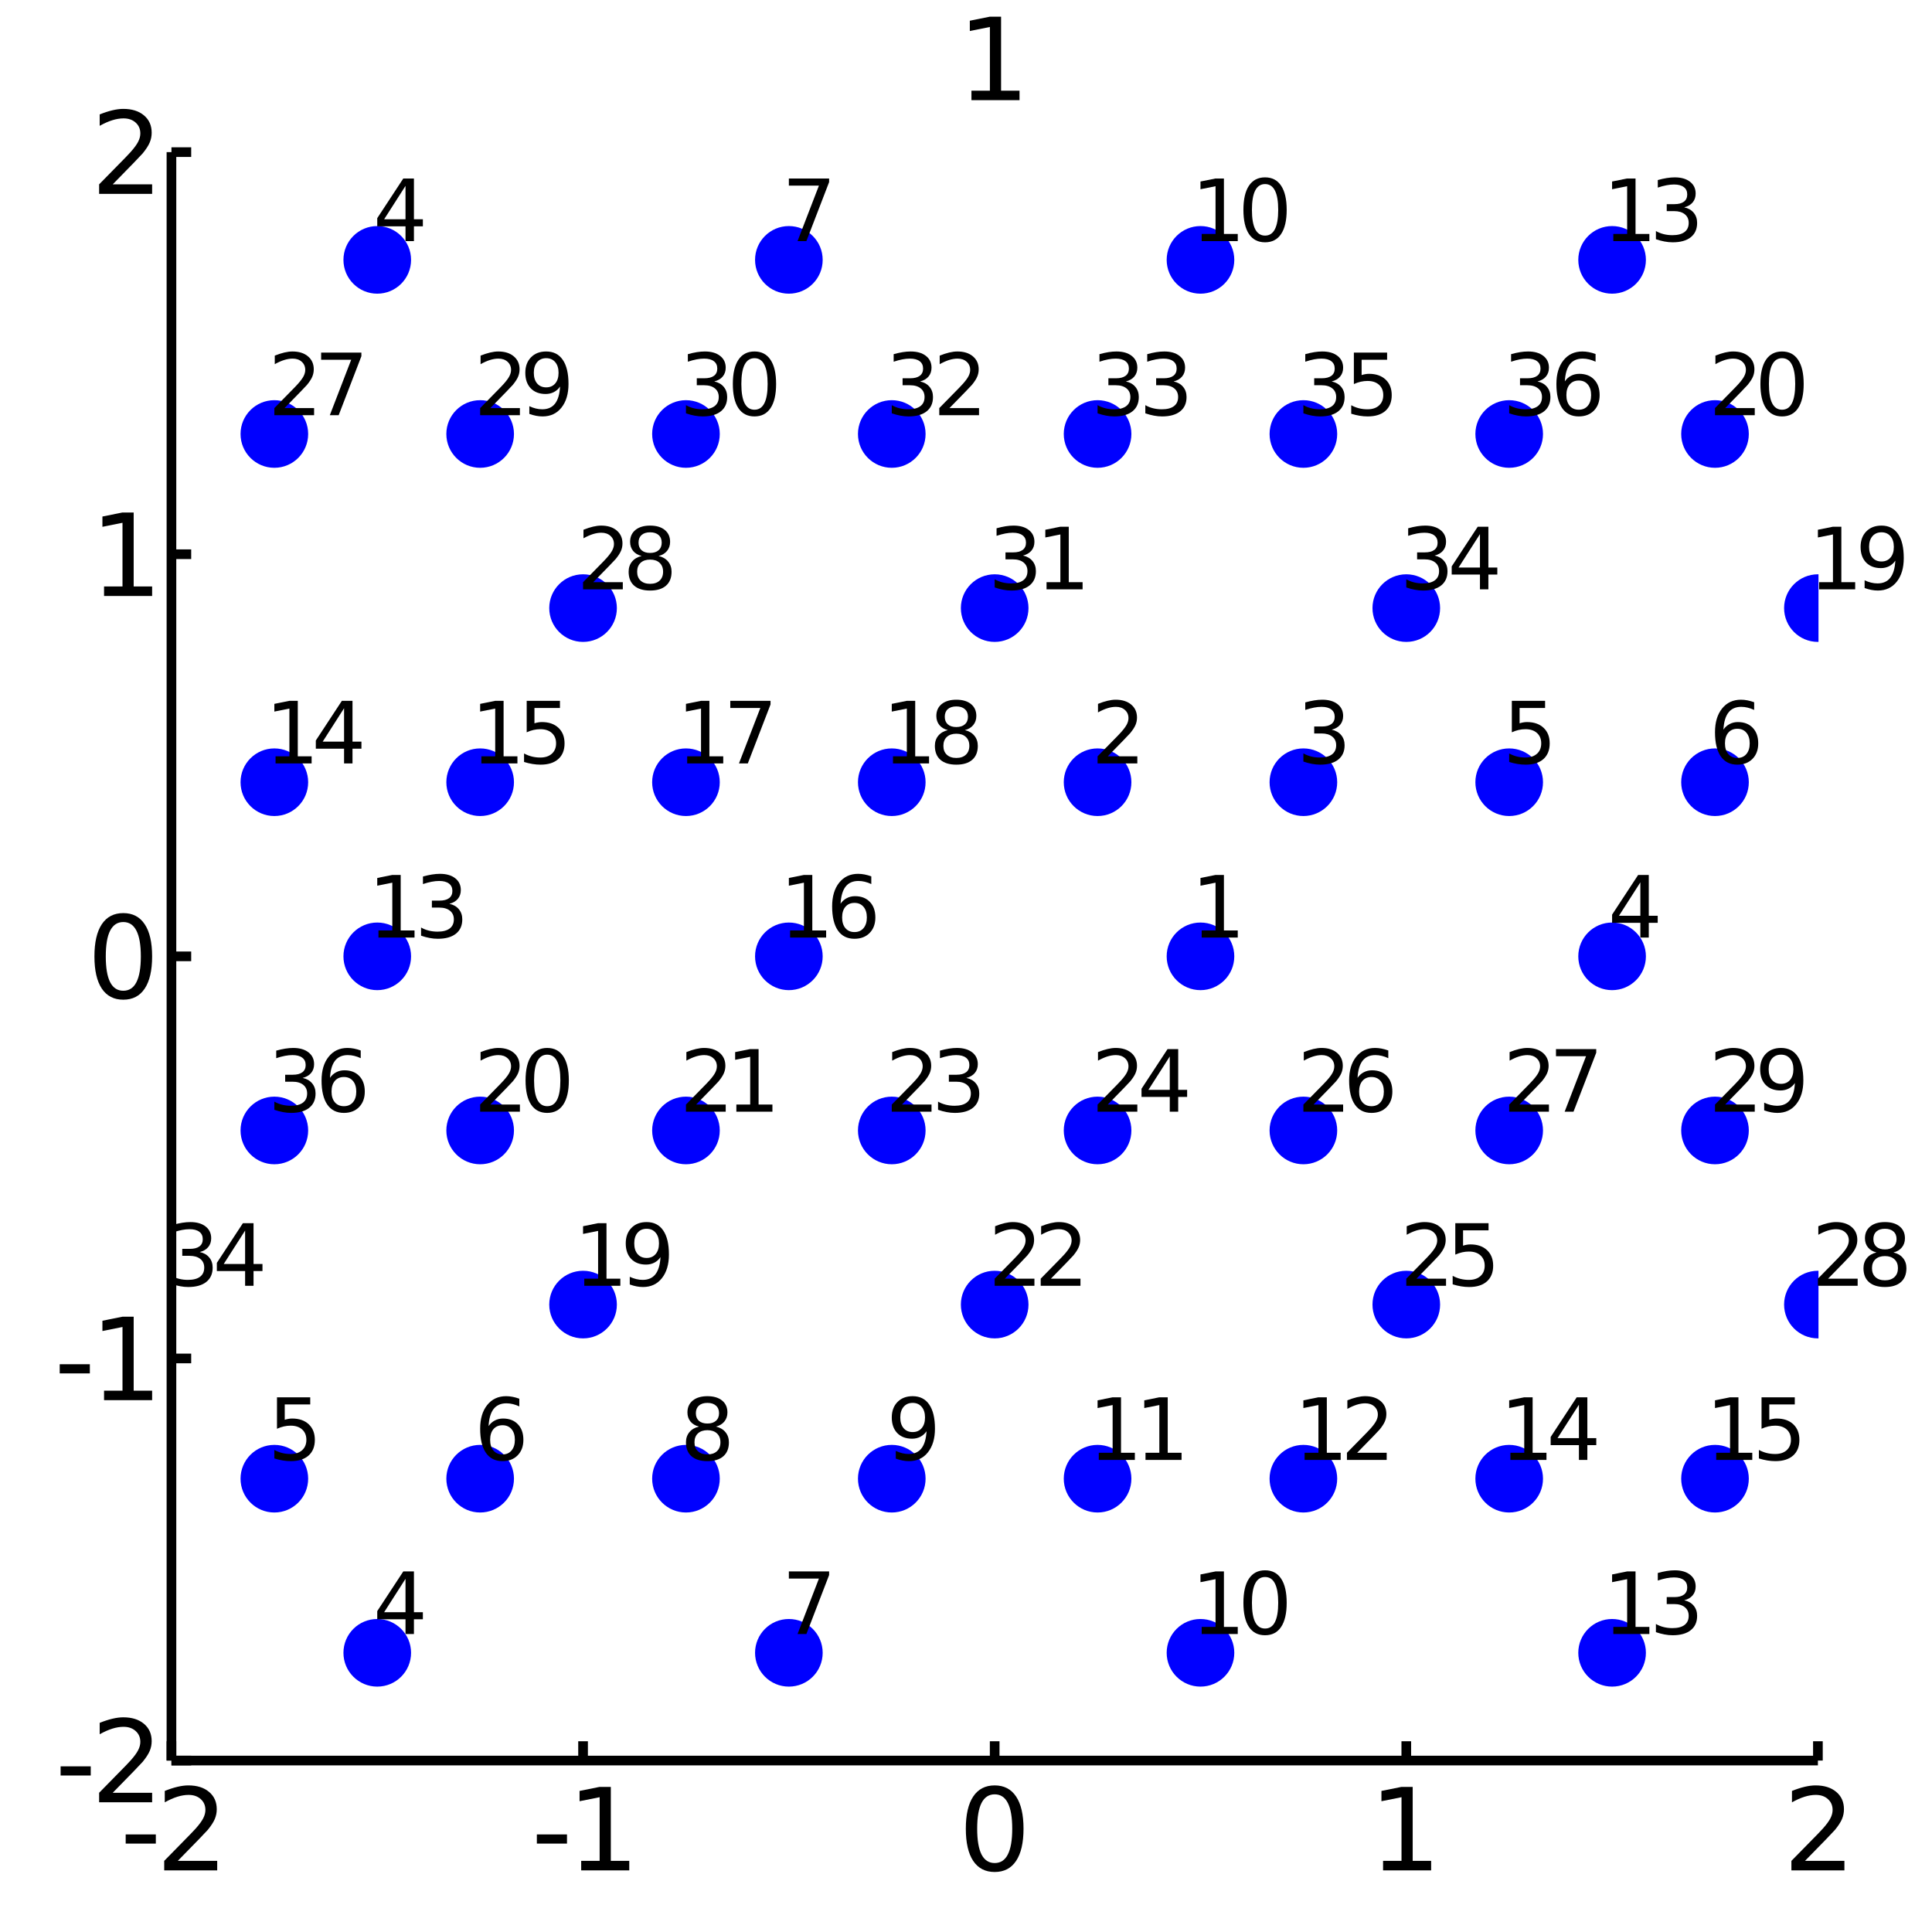 <?xml version="1.0" encoding="utf-8"?>
<svg xmlns="http://www.w3.org/2000/svg" xmlns:xlink="http://www.w3.org/1999/xlink" width="200" height="200" viewBox="0 0 800 800">
<rect x="0" y="0" width="800" height="800" fill="#808080" stroke="none"/>
<defs>
  <clipPath id="clip600">
    <rect x="0" y="0" width="800" height="800"/>
  </clipPath>
</defs>
<path clip-path="url(#clip600)" d="
M0 800 L800 800 L800 0 L0 0  Z
  " fill="#ffffff" fill-rule="evenodd" fill-opacity="1"/>
<defs>
  <clipPath id="clip601">
    <rect x="160" y="80" width="561" height="561"/>
  </clipPath>
</defs>
<path clip-path="url(#clip600)" d="
M70.992 729.008 L752.756 729.008 L752.756 62.992 L70.992 62.992  Z
  " fill="#ffffff" fill-rule="evenodd" fill-opacity="1"/>
<defs>
  <clipPath id="clip602">
    <rect x="70" y="62" width="683" height="667"/>
  </clipPath>
</defs>
<polyline clip-path="url(#clip600)" style="stroke:#000000; stroke-width:4; stroke-opacity:1; fill:none" points="
  70.992,729.008 752.756,729.008 
  "/>
<polyline clip-path="url(#clip600)" style="stroke:#000000; stroke-width:4; stroke-opacity:1; fill:none" points="
  70.992,729.008 70.992,62.992 
  "/>
<polyline clip-path="url(#clip600)" style="stroke:#000000; stroke-width:4; stroke-opacity:1; fill:none" points="
  70.992,729.008 70.992,721.016 
  "/>
<polyline clip-path="url(#clip600)" style="stroke:#000000; stroke-width:4; stroke-opacity:1; fill:none" points="
  241.433,729.008 241.433,721.016 
  "/>
<polyline clip-path="url(#clip600)" style="stroke:#000000; stroke-width:4; stroke-opacity:1; fill:none" points="
  411.874,729.008 411.874,721.016 
  "/>
<polyline clip-path="url(#clip600)" style="stroke:#000000; stroke-width:4; stroke-opacity:1; fill:none" points="
  582.315,729.008 582.315,721.016 
  "/>
<polyline clip-path="url(#clip600)" style="stroke:#000000; stroke-width:4; stroke-opacity:1; fill:none" points="
  752.756,729.008 752.756,721.016 
  "/>
<polyline clip-path="url(#clip600)" style="stroke:#000000; stroke-width:4; stroke-opacity:1; fill:none" points="
  70.992,729.008 79.173,729.008 
  "/>
<polyline clip-path="url(#clip600)" style="stroke:#000000; stroke-width:4; stroke-opacity:1; fill:none" points="
  70.992,562.504 79.173,562.504 
  "/>
<polyline clip-path="url(#clip600)" style="stroke:#000000; stroke-width:4; stroke-opacity:1; fill:none" points="
  70.992,396 79.173,396 
  "/>
<polyline clip-path="url(#clip600)" style="stroke:#000000; stroke-width:4; stroke-opacity:1; fill:none" points="
  70.992,229.496 79.173,229.496 
  "/>
<polyline clip-path="url(#clip600)" style="stroke:#000000; stroke-width:4; stroke-opacity:1; fill:none" points="
  70.992,62.992 79.173,62.992 
  "/>
<path clip-path="url(#clip600)" d="M 0 0 M52.045 759.596 L64.522 759.596 L64.522 763.392 L52.045 763.392 L52.045 759.596 Z" fill="#000000" fill-rule="evenodd" fill-opacity="1" /><path clip-path="url(#clip600)" d="M 0 0 M73.619 770.545 L89.939 770.545 L89.939 774.48 L67.995 774.48 L67.995 770.545 Q70.656 767.79 75.24 763.16 Q79.846 758.508 81.027 757.165 Q83.272 754.642 84.152 752.906 Q85.055 751.147 85.055 749.457 Q85.055 746.702 83.11 744.966 Q81.189 743.23 78.087 743.23 Q75.888 743.23 73.434 743.994 Q71.004 744.758 68.226 746.309 L68.226 741.587 Q71.05 740.452 73.504 739.874 Q75.957 739.295 77.994 739.295 Q83.365 739.295 86.559 741.98 Q89.754 744.665 89.754 749.156 Q89.754 751.286 88.943 753.207 Q88.156 755.105 86.05 757.698 Q85.471 758.369 82.369 761.586 Q79.267 764.781 73.619 770.545 Z" fill="#000000" fill-rule="evenodd" fill-opacity="1" /><path clip-path="url(#clip600)" d="M 0 0 M222.301 759.596 L234.778 759.596 L234.778 763.392 L222.301 763.392 L222.301 759.596 Z" fill="#000000" fill-rule="evenodd" fill-opacity="1" /><path clip-path="url(#clip600)" d="M 0 0 M240.658 770.545 L248.296 770.545 L248.296 744.179 L239.986 745.846 L239.986 741.587 L248.25 739.92 L252.926 739.92 L252.926 770.545 L260.565 770.545 L260.565 774.48 L240.658 774.48 L240.658 770.545 Z" fill="#000000" fill-rule="evenodd" fill-opacity="1" /><path clip-path="url(#clip600)" d="M 0 0 M411.874 742.999 Q408.263 742.999 406.434 746.563 Q404.629 750.105 404.629 757.235 Q404.629 764.341 406.434 767.906 Q408.263 771.447 411.874 771.447 Q415.508 771.447 417.314 767.906 Q419.142 764.341 419.142 757.235 Q419.142 750.105 417.314 746.563 Q415.508 742.999 411.874 742.999 M411.874 739.295 Q417.684 739.295 420.74 743.901 Q423.818 748.485 423.818 757.235 Q423.818 765.961 420.74 770.568 Q417.684 775.151 411.874 775.151 Q406.064 775.151 402.985 770.568 Q399.93 765.961 399.93 757.235 Q399.93 748.485 402.985 743.901 Q406.064 739.295 411.874 739.295 Z" fill="#000000" fill-rule="evenodd" fill-opacity="1" /><path clip-path="url(#clip600)" d="M 0 0 M572.697 770.545 L580.336 770.545 L580.336 744.179 L572.026 745.846 L572.026 741.587 L580.29 739.92 L584.965 739.92 L584.965 770.545 L592.604 770.545 L592.604 774.48 L572.697 774.48 L572.697 770.545 Z" fill="#000000" fill-rule="evenodd" fill-opacity="1" /><path clip-path="url(#clip600)" d="M 0 0 M747.409 770.545 L763.728 770.545 L763.728 774.48 L741.784 774.48 L741.784 770.545 Q744.446 767.79 749.029 763.16 Q753.636 758.508 754.816 757.165 Q757.061 754.642 757.941 752.906 Q758.844 751.147 758.844 749.457 Q758.844 746.702 756.899 744.966 Q754.978 743.23 751.876 743.23 Q749.677 743.23 747.224 743.994 Q744.793 744.758 742.015 746.309 L742.015 741.587 Q744.839 740.452 747.293 739.874 Q749.747 739.295 751.784 739.295 Q757.154 739.295 760.348 741.98 Q763.543 744.665 763.543 749.156 Q763.543 751.286 762.733 753.207 Q761.946 755.105 759.839 757.698 Q759.261 758.369 756.159 761.586 Q753.057 764.781 747.409 770.545 Z" fill="#000000" fill-rule="evenodd" fill-opacity="1" /><path clip-path="url(#clip600)" d="M 0 0 M25.099 731.404 L37.576 731.404 L37.576 735.2 L25.099 735.2 L25.099 731.404 Z" fill="#000000" fill-rule="evenodd" fill-opacity="1" /><path clip-path="url(#clip600)" d="M 0 0 M46.673 742.353 L62.992 742.353 L62.992 746.288 L41.048 746.288 L41.048 742.353 Q43.71 739.598 48.293 734.968 Q52.9 730.316 54.08 728.973 Q56.325 726.45 57.205 724.714 Q58.108 722.955 58.108 721.265 Q58.108 718.51 56.163 716.774 Q54.242 715.038 51.14 715.038 Q48.941 715.038 46.488 715.802 Q44.057 716.566 41.279 718.117 L41.279 713.395 Q44.103 712.26 46.557 711.682 Q49.011 711.103 51.048 711.103 Q56.418 711.103 59.612 713.788 Q62.807 716.473 62.807 720.964 Q62.807 723.094 61.997 725.015 Q61.21 726.913 59.103 729.506 Q58.525 730.177 55.423 733.394 Q52.321 736.589 46.673 742.353 Z" fill="#000000" fill-rule="evenodd" fill-opacity="1" /><path clip-path="url(#clip600)" d="M 0 0 M24.728 564.9 L37.205 564.9 L37.205 568.696 L24.728 568.696 L24.728 564.9 Z" fill="#000000" fill-rule="evenodd" fill-opacity="1" /><path clip-path="url(#clip600)" d="M 0 0 M43.085 575.849 L50.724 575.849 L50.724 549.483 L42.413 551.15 L42.413 546.891 L50.677 545.224 L55.353 545.224 L55.353 575.849 L62.992 575.849 L62.992 579.784 L43.085 579.784 L43.085 575.849 Z" fill="#000000" fill-rule="evenodd" fill-opacity="1" /><path clip-path="url(#clip600)" d="M 0 0 M51.048 381.799 Q47.437 381.799 45.608 385.363 Q43.802 388.905 43.802 396.035 Q43.802 403.141 45.608 406.706 Q47.437 410.248 51.048 410.248 Q54.682 410.248 56.487 406.706 Q58.316 403.141 58.316 396.035 Q58.316 388.905 56.487 385.363 Q54.682 381.799 51.048 381.799 M51.048 378.095 Q56.858 378.095 59.913 382.701 Q62.992 387.285 62.992 396.035 Q62.992 404.762 59.913 409.368 Q56.858 413.951 51.048 413.951 Q45.238 413.951 42.159 409.368 Q39.103 404.762 39.103 396.035 Q39.103 387.285 42.159 382.701 Q45.238 378.095 51.048 378.095 Z" fill="#000000" fill-rule="evenodd" fill-opacity="1" /><path clip-path="url(#clip600)" d="M 0 0 M43.085 242.841 L50.724 242.841 L50.724 216.475 L42.413 218.142 L42.413 213.883 L50.677 212.216 L55.353 212.216 L55.353 242.841 L62.992 242.841 L62.992 246.776 L43.085 246.776 L43.085 242.841 Z" fill="#000000" fill-rule="evenodd" fill-opacity="1" /><path clip-path="url(#clip600)" d="M 0 0 M46.673 76.337 L62.992 76.337 L62.992 80.272 L41.048 80.272 L41.048 76.337 Q43.71 73.582 48.293 68.953 Q52.9 64.3 54.08 62.957 Q56.325 60.434 57.205 58.698 Q58.108 56.939 58.108 55.249 Q58.108 52.495 56.163 50.758 Q54.242 49.022 51.14 49.022 Q48.941 49.022 46.488 49.786 Q44.057 50.55 41.279 52.101 L41.279 47.379 Q44.103 46.245 46.557 45.666 Q49.011 45.087 51.048 45.087 Q56.418 45.087 59.612 47.772 Q62.807 50.458 62.807 54.948 Q62.807 57.078 61.997 58.999 Q61.21 60.897 59.103 63.49 Q58.525 64.161 55.423 67.379 Q52.321 70.573 46.673 76.337 Z" fill="#000000" fill-rule="evenodd" fill-opacity="1" /><path clip-path="url(#clip600)" d="M 0 0 M402.256 37.537 L409.895 37.537 L409.895 11.171 L401.585 12.838 L401.585 8.579 L409.849 6.912 L414.524 6.912 L414.524 37.537 L422.163 37.537 L422.163 41.472 L402.256 41.472 L402.256 37.537 Z" fill="#000000" fill-rule="evenodd" fill-opacity="1" /><circle clip-path="url(#clip602)" cx="156.213" cy="684.393" r="14" fill="#0000ff" fill-rule="evenodd" fill-opacity="1" stroke="none"/>
<circle clip-path="url(#clip602)" cx="113.602" cy="612.295" r="14" fill="#0000ff" fill-rule="evenodd" fill-opacity="1" stroke="none"/>
<circle clip-path="url(#clip602)" cx="198.823" cy="612.295" r="14" fill="#0000ff" fill-rule="evenodd" fill-opacity="1" stroke="none"/>
<circle clip-path="url(#clip602)" cx="326.654" cy="684.393" r="14" fill="#0000ff" fill-rule="evenodd" fill-opacity="1" stroke="none"/>
<circle clip-path="url(#clip602)" cx="284.043" cy="612.295" r="14" fill="#0000ff" fill-rule="evenodd" fill-opacity="1" stroke="none"/>
<circle clip-path="url(#clip602)" cx="369.264" cy="612.295" r="14" fill="#0000ff" fill-rule="evenodd" fill-opacity="1" stroke="none"/>
<circle clip-path="url(#clip602)" cx="497.094" cy="684.393" r="14" fill="#0000ff" fill-rule="evenodd" fill-opacity="1" stroke="none"/>
<circle clip-path="url(#clip602)" cx="454.484" cy="612.295" r="14" fill="#0000ff" fill-rule="evenodd" fill-opacity="1" stroke="none"/>
<circle clip-path="url(#clip602)" cx="539.705" cy="612.295" r="14" fill="#0000ff" fill-rule="evenodd" fill-opacity="1" stroke="none"/>
<circle clip-path="url(#clip602)" cx="667.535" cy="684.393" r="14" fill="#0000ff" fill-rule="evenodd" fill-opacity="1" stroke="none"/>
<circle clip-path="url(#clip602)" cx="624.925" cy="612.295" r="14" fill="#0000ff" fill-rule="evenodd" fill-opacity="1" stroke="none"/>
<circle clip-path="url(#clip602)" cx="710.146" cy="612.295" r="14" fill="#0000ff" fill-rule="evenodd" fill-opacity="1" stroke="none"/>
<circle clip-path="url(#clip602)" cx="411.874" cy="540.197" r="14" fill="#0000ff" fill-rule="evenodd" fill-opacity="1" stroke="none"/>
<circle clip-path="url(#clip602)" cx="369.264" cy="468.098" r="14" fill="#0000ff" fill-rule="evenodd" fill-opacity="1" stroke="none"/>
<circle clip-path="url(#clip602)" cx="454.484" cy="468.098" r="14" fill="#0000ff" fill-rule="evenodd" fill-opacity="1" stroke="none"/>
<circle clip-path="url(#clip602)" cx="582.315" cy="540.197" r="14" fill="#0000ff" fill-rule="evenodd" fill-opacity="1" stroke="none"/>
<circle clip-path="url(#clip602)" cx="539.705" cy="468.098" r="14" fill="#0000ff" fill-rule="evenodd" fill-opacity="1" stroke="none"/>
<circle clip-path="url(#clip602)" cx="624.925" cy="468.098" r="14" fill="#0000ff" fill-rule="evenodd" fill-opacity="1" stroke="none"/>
<path clip-path="url(#clip600)" d="M 0 0 M167.914 653.753 L159.06 667.59 L167.914 667.59 L167.914 653.753 M166.994 650.697 L171.403 650.697 L171.403 667.59 L175.101 667.59 L175.101 670.506 L171.403 670.506 L171.403 676.617 L167.914 676.617 L167.914 670.506 L156.213 670.506 L156.213 667.121 L166.994 650.697 Z" fill="#000000" fill-rule="evenodd" fill-opacity="1" /><path clip-path="url(#clip600)" d="M 0 0 M114.696 578.599 L128.463 578.599 L128.463 581.55 L117.908 581.55 L117.908 587.904 Q118.672 587.644 119.436 587.523 Q120.2 587.384 120.963 587.384 Q125.304 587.384 127.838 589.762 Q130.373 592.141 130.373 596.203 Q130.373 600.387 127.769 602.713 Q125.165 605.022 120.425 605.022 Q118.793 605.022 117.092 604.745 Q115.408 604.467 113.602 603.911 L113.602 600.387 Q115.165 601.238 116.832 601.654 Q118.498 602.071 120.356 602.071 Q123.359 602.071 125.113 600.491 Q126.866 598.911 126.866 596.203 Q126.866 593.495 125.113 591.915 Q123.359 590.335 120.356 590.335 Q118.95 590.335 117.543 590.648 Q116.154 590.96 114.696 591.62 L114.696 578.599 Z" fill="#000000" fill-rule="evenodd" fill-opacity="1" /><path clip-path="url(#clip600)" d="M 0 0 M208.076 590.161 Q205.715 590.161 204.326 591.776 Q202.955 593.391 202.955 596.203 Q202.955 598.998 204.326 600.63 Q205.715 602.245 208.076 602.245 Q210.437 602.245 211.809 600.63 Q213.198 598.998 213.198 596.203 Q213.198 593.391 211.809 591.776 Q210.437 590.161 208.076 590.161 M215.038 579.172 L215.038 582.366 Q213.719 581.741 212.364 581.411 Q211.028 581.082 209.708 581.082 Q206.236 581.082 204.396 583.425 Q202.573 585.769 202.312 590.509 Q203.337 588.998 204.882 588.2 Q206.427 587.384 208.285 587.384 Q212.191 587.384 214.448 589.762 Q216.722 592.123 216.722 596.203 Q216.722 600.196 214.361 602.609 Q212 605.022 208.076 605.022 Q203.58 605.022 201.201 601.585 Q198.823 598.13 198.823 591.585 Q198.823 585.439 201.739 581.793 Q204.656 578.13 209.569 578.13 Q210.889 578.13 212.226 578.391 Q213.58 578.651 215.038 579.172 Z" fill="#000000" fill-rule="evenodd" fill-opacity="1" /><path clip-path="url(#clip600)" d="M 0 0 M326.654 650.697 L343.32 650.697 L343.32 652.19 L333.91 676.617 L330.247 676.617 L339.101 653.649 L326.654 653.649 L326.654 650.697 Z" fill="#000000" fill-rule="evenodd" fill-opacity="1" /><path clip-path="url(#clip600)" d="M 0 0 M292.932 592.21 Q290.432 592.21 288.991 593.547 Q287.568 594.884 287.568 597.227 Q287.568 599.571 288.991 600.908 Q290.432 602.245 292.932 602.245 Q295.432 602.245 296.873 600.908 Q298.314 599.554 298.314 597.227 Q298.314 594.884 296.873 593.547 Q295.449 592.21 292.932 592.21 M289.425 590.717 Q287.168 590.161 285.901 588.616 Q284.651 587.071 284.651 584.849 Q284.651 581.741 286.856 579.936 Q289.078 578.13 292.932 578.13 Q296.804 578.13 299.009 579.936 Q301.213 581.741 301.213 584.849 Q301.213 587.071 299.946 588.616 Q298.696 590.161 296.456 590.717 Q298.991 591.307 300.397 593.026 Q301.821 594.745 301.821 597.227 Q301.821 600.995 299.512 603.009 Q297.22 605.022 292.932 605.022 Q288.644 605.022 286.335 603.009 Q284.043 600.995 284.043 597.227 Q284.043 594.745 285.467 593.026 Q286.891 591.307 289.425 590.717 M288.141 585.179 Q288.141 587.193 289.391 588.321 Q290.658 589.45 292.932 589.45 Q295.189 589.45 296.456 588.321 Q297.741 587.193 297.741 585.179 Q297.741 583.165 296.456 582.036 Q295.189 580.908 292.932 580.908 Q290.658 580.908 289.391 582.036 Q288.141 583.165 288.141 585.179 Z" fill="#000000" fill-rule="evenodd" fill-opacity="1" /><path clip-path="url(#clip600)" d="M 0 0 M370.93 603.981 L370.93 600.786 Q372.25 601.411 373.604 601.741 Q374.958 602.071 376.26 602.071 Q379.732 602.071 381.555 599.745 Q383.396 597.401 383.656 592.644 Q382.649 594.137 381.104 594.936 Q379.559 595.734 377.684 595.734 Q373.795 595.734 371.521 593.391 Q369.264 591.029 369.264 586.95 Q369.264 582.957 371.625 580.543 Q373.986 578.13 377.91 578.13 Q382.406 578.13 384.767 581.585 Q387.146 585.023 387.146 591.585 Q387.146 597.713 384.229 601.377 Q381.33 605.022 376.417 605.022 Q375.097 605.022 373.743 604.762 Q372.389 604.502 370.93 603.981 M377.91 592.991 Q380.271 592.991 381.642 591.377 Q383.031 589.762 383.031 586.95 Q383.031 584.154 381.642 582.54 Q380.271 580.908 377.91 580.908 Q375.548 580.908 374.16 582.54 Q372.788 584.154 372.788 586.95 Q372.788 589.762 374.16 591.377 Q375.548 592.991 377.91 592.991 Z" fill="#000000" fill-rule="evenodd" fill-opacity="1" /><path clip-path="url(#clip600)" d="M 0 0 M497.598 673.666 L503.327 673.666 L503.327 653.892 L497.094 655.142 L497.094 651.947 L503.292 650.697 L506.799 650.697 L506.799 673.666 L512.528 673.666 L512.528 676.617 L497.598 676.617 L497.598 673.666 Z" fill="#000000" fill-rule="evenodd" fill-opacity="1" /><path clip-path="url(#clip600)" d="M 0 0 M523.83 653.006 Q521.122 653.006 519.751 655.68 Q518.396 658.336 518.396 663.683 Q518.396 669.013 519.751 671.687 Q521.122 674.343 523.83 674.343 Q526.556 674.343 527.91 671.687 Q529.282 669.013 529.282 663.683 Q529.282 658.336 527.91 655.68 Q526.556 653.006 523.83 653.006 M523.83 650.229 Q528.188 650.229 530.48 653.683 Q532.789 657.121 532.789 663.683 Q532.789 670.228 530.48 673.683 Q528.188 677.121 523.83 677.121 Q519.473 677.121 517.164 673.683 Q514.872 670.228 514.872 663.683 Q514.872 657.121 517.164 653.683 Q519.473 650.229 523.83 650.229 Z" fill="#000000" fill-rule="evenodd" fill-opacity="1" /><path clip-path="url(#clip600)" d="M 0 0 M454.988 601.568 L460.717 601.568 L460.717 581.793 L454.484 583.043 L454.484 579.849 L460.682 578.599 L464.189 578.599 L464.189 601.568 L469.918 601.568 L469.918 604.519 L454.988 604.519 L454.988 601.568 Z" fill="#000000" fill-rule="evenodd" fill-opacity="1" /><path clip-path="url(#clip600)" d="M 0 0 M474.328 601.568 L480.057 601.568 L480.057 581.793 L473.824 583.043 L473.824 579.849 L480.022 578.599 L483.529 578.599 L483.529 601.568 L489.258 601.568 L489.258 604.519 L474.328 604.519 L474.328 601.568 Z" fill="#000000" fill-rule="evenodd" fill-opacity="1" /><path clip-path="url(#clip600)" d="M 0 0 M540.208 601.568 L545.937 601.568 L545.937 581.793 L539.705 583.043 L539.705 579.849 L545.903 578.599 L549.41 578.599 L549.41 601.568 L555.139 601.568 L555.139 604.519 L540.208 604.519 L540.208 601.568 Z" fill="#000000" fill-rule="evenodd" fill-opacity="1" /><path clip-path="url(#clip600)" d="M 0 0 M561.962 601.568 L574.201 601.568 L574.201 604.519 L557.743 604.519 L557.743 601.568 Q559.739 599.502 563.177 596.029 Q566.632 592.54 567.517 591.533 Q569.201 589.641 569.861 588.338 Q570.538 587.019 570.538 585.752 Q570.538 583.686 569.08 582.384 Q567.639 581.082 565.312 581.082 Q563.663 581.082 561.823 581.654 Q560 582.227 557.916 583.391 L557.916 579.849 Q560.034 578.998 561.875 578.564 Q563.715 578.13 565.243 578.13 Q569.271 578.13 571.666 580.144 Q574.062 582.158 574.062 585.526 Q574.062 587.123 573.455 588.564 Q572.864 589.988 571.284 591.932 Q570.85 592.436 568.524 594.849 Q566.198 597.245 561.962 601.568 Z" fill="#000000" fill-rule="evenodd" fill-opacity="1" /><path clip-path="url(#clip600)" d="M 0 0 M668.039 673.666 L673.768 673.666 L673.768 653.892 L667.535 655.142 L667.535 651.947 L673.733 650.697 L677.24 650.697 L677.24 673.666 L682.969 673.666 L682.969 676.617 L668.039 676.617 L668.039 673.666 Z" fill="#000000" fill-rule="evenodd" fill-opacity="1" /><path clip-path="url(#clip600)" d="M 0 0 M697.396 662.642 Q699.914 663.18 701.32 664.881 Q702.744 666.583 702.744 669.083 Q702.744 672.919 700.105 675.02 Q697.466 677.121 692.605 677.121 Q690.973 677.121 689.237 676.791 Q687.518 676.478 685.678 675.836 L685.678 672.451 Q687.136 673.301 688.872 673.735 Q690.608 674.169 692.501 674.169 Q695.799 674.169 697.518 672.867 Q699.254 671.565 699.254 669.083 Q699.254 666.791 697.639 665.506 Q696.042 664.204 693.178 664.204 L690.157 664.204 L690.157 661.322 L693.317 661.322 Q695.903 661.322 697.275 660.298 Q698.646 659.256 698.646 657.312 Q698.646 655.315 697.223 654.256 Q695.817 653.18 693.178 653.18 Q691.737 653.18 690.087 653.492 Q688.438 653.805 686.459 654.465 L686.459 651.34 Q688.455 650.784 690.192 650.506 Q691.945 650.229 693.49 650.229 Q697.483 650.229 699.81 652.051 Q702.136 653.857 702.136 656.947 Q702.136 659.1 700.903 660.593 Q699.671 662.069 697.396 662.642 Z" fill="#000000" fill-rule="evenodd" fill-opacity="1" /><path clip-path="url(#clip600)" d="M 0 0 M625.429 601.568 L631.158 601.568 L631.158 581.793 L624.925 583.043 L624.925 579.849 L631.123 578.599 L634.63 578.599 L634.63 601.568 L640.359 601.568 L640.359 604.519 L625.429 604.519 L625.429 601.568 Z" fill="#000000" fill-rule="evenodd" fill-opacity="1" /><path clip-path="url(#clip600)" d="M 0 0 M653.797 581.654 L644.942 595.491 L653.797 595.491 L653.797 581.654 M652.876 578.599 L657.286 578.599 L657.286 595.491 L660.984 595.491 L660.984 598.408 L657.286 598.408 L657.286 604.519 L653.797 604.519 L653.797 598.408 L642.095 598.408 L642.095 595.022 L652.876 578.599 Z" fill="#000000" fill-rule="evenodd" fill-opacity="1" /><path clip-path="url(#clip600)" d="M 0 0 M710.649 601.568 L716.378 601.568 L716.378 581.793 L710.146 583.043 L710.146 579.849 L716.344 578.599 L719.85 578.599 L719.85 601.568 L725.58 601.568 L725.58 604.519 L710.649 604.519 L710.649 601.568 Z" fill="#000000" fill-rule="evenodd" fill-opacity="1" /><path clip-path="url(#clip600)" d="M 0 0 M729.416 578.599 L743.184 578.599 L743.184 581.55 L732.628 581.55 L732.628 587.904 Q733.392 587.644 734.156 587.523 Q734.92 587.384 735.684 587.384 Q740.024 587.384 742.559 589.762 Q745.093 592.141 745.093 596.203 Q745.093 600.387 742.489 602.713 Q739.885 605.022 735.146 605.022 Q733.514 605.022 731.812 604.745 Q730.128 604.467 728.323 603.911 L728.323 600.387 Q729.885 601.238 731.552 601.654 Q733.218 602.071 735.076 602.071 Q738.08 602.071 739.833 600.491 Q741.586 598.911 741.586 596.203 Q741.586 593.495 739.833 591.915 Q738.08 590.335 735.076 590.335 Q733.67 590.335 732.264 590.648 Q730.875 590.96 729.416 591.62 L729.416 578.599 Z" fill="#000000" fill-rule="evenodd" fill-opacity="1" /><path clip-path="url(#clip600)" d="M 0 0 M416.093 529.469 L428.332 529.469 L428.332 532.421 L411.874 532.421 L411.874 529.469 Q413.871 527.403 417.308 523.931 Q420.763 520.442 421.648 519.435 Q423.332 517.542 423.992 516.24 Q424.669 514.921 424.669 513.653 Q424.669 511.587 423.211 510.285 Q421.77 508.983 419.443 508.983 Q417.794 508.983 415.954 509.556 Q414.131 510.129 412.048 511.292 L412.048 507.751 Q414.166 506.9 416.006 506.466 Q417.846 506.032 419.374 506.032 Q423.402 506.032 425.798 508.046 Q428.193 510.06 428.193 513.428 Q428.193 515.025 427.586 516.466 Q426.995 517.889 425.416 519.834 Q424.982 520.337 422.655 522.751 Q420.329 525.146 416.093 529.469 Z" fill="#000000" fill-rule="evenodd" fill-opacity="1" /><path clip-path="url(#clip600)" d="M 0 0 M435.155 529.469 L447.395 529.469 L447.395 532.421 L430.936 532.421 L430.936 529.469 Q432.933 527.403 436.37 523.931 Q439.825 520.442 440.711 519.435 Q442.395 517.542 443.054 516.24 Q443.731 514.921 443.731 513.653 Q443.731 511.587 442.273 510.285 Q440.832 508.983 438.506 508.983 Q436.857 508.983 435.016 509.556 Q433.193 510.129 431.11 511.292 L431.11 507.751 Q433.228 506.9 435.068 506.466 Q436.909 506.032 438.436 506.032 Q442.464 506.032 444.86 508.046 Q447.256 510.06 447.256 513.428 Q447.256 515.025 446.648 516.466 Q446.058 517.889 444.478 519.834 Q444.044 520.337 441.718 522.751 Q439.391 525.146 435.155 529.469 Z" fill="#000000" fill-rule="evenodd" fill-opacity="1" /><path clip-path="url(#clip600)" d="M 0 0 M373.483 457.371 L385.722 457.371 L385.722 460.322 L369.264 460.322 L369.264 457.371 Q371.26 455.305 374.698 451.833 Q378.153 448.343 379.038 447.336 Q380.722 445.444 381.382 444.142 Q382.059 442.822 382.059 441.555 Q382.059 439.489 380.601 438.187 Q379.16 436.885 376.833 436.885 Q375.184 436.885 373.344 437.458 Q371.521 438.031 369.437 439.194 L369.437 435.652 Q371.555 434.802 373.396 434.368 Q375.236 433.934 376.764 433.934 Q380.791 433.934 383.187 435.947 Q385.583 437.961 385.583 441.329 Q385.583 442.927 384.976 444.368 Q384.385 445.791 382.805 447.736 Q382.371 448.239 380.045 450.652 Q377.719 453.048 373.483 457.371 Z" fill="#000000" fill-rule="evenodd" fill-opacity="1" /><path clip-path="url(#clip600)" d="M 0 0 M400.149 446.347 Q402.666 446.885 404.073 448.586 Q405.496 450.288 405.496 452.788 Q405.496 456.624 402.857 458.725 Q400.218 460.826 395.357 460.826 Q393.725 460.826 391.989 460.496 Q390.271 460.183 388.43 459.541 L388.43 456.156 Q389.889 457.006 391.625 457.44 Q393.361 457.874 395.253 457.874 Q398.552 457.874 400.271 456.572 Q402.007 455.27 402.007 452.788 Q402.007 450.496 400.392 449.211 Q398.795 447.909 395.93 447.909 L392.909 447.909 L392.909 445.027 L396.069 445.027 Q398.656 445.027 400.028 444.003 Q401.399 442.961 401.399 441.017 Q401.399 439.02 399.975 437.961 Q398.569 436.885 395.93 436.885 Q394.489 436.885 392.84 437.197 Q391.191 437.51 389.212 438.17 L389.212 435.045 Q391.208 434.489 392.944 434.211 Q394.698 433.934 396.243 433.934 Q400.236 433.934 402.562 435.756 Q404.889 437.562 404.889 440.652 Q404.889 442.805 403.656 444.298 Q402.423 445.774 400.149 446.347 Z" fill="#000000" fill-rule="evenodd" fill-opacity="1" /><path clip-path="url(#clip600)" d="M 0 0 M458.703 457.371 L470.942 457.371 L470.942 460.322 L454.484 460.322 L454.484 457.371 Q456.481 455.305 459.918 451.833 Q463.373 448.343 464.259 447.336 Q465.943 445.444 466.602 444.142 Q467.279 442.822 467.279 441.555 Q467.279 439.489 465.821 438.187 Q464.38 436.885 462.054 436.885 Q460.404 436.885 458.564 437.458 Q456.741 438.031 454.658 439.194 L454.658 435.652 Q456.776 434.802 458.616 434.368 Q460.456 433.934 461.984 433.934 Q466.012 433.934 468.408 435.947 Q470.804 437.961 470.804 441.329 Q470.804 442.927 470.196 444.368 Q469.606 445.791 468.026 447.736 Q467.592 448.239 465.265 450.652 Q462.939 453.048 458.703 457.371 Z" fill="#000000" fill-rule="evenodd" fill-opacity="1" /><path clip-path="url(#clip600)" d="M 0 0 M484.38 437.458 L475.526 451.295 L484.38 451.295 L484.38 437.458 M483.46 434.402 L487.869 434.402 L487.869 451.295 L491.567 451.295 L491.567 454.211 L487.869 454.211 L487.869 460.322 L484.38 460.322 L484.38 454.211 L472.679 454.211 L472.679 450.826 L483.46 434.402 Z" fill="#000000" fill-rule="evenodd" fill-opacity="1" /><path clip-path="url(#clip600)" d="M 0 0 M586.534 529.469 L598.773 529.469 L598.773 532.421 L582.315 532.421 L582.315 529.469 Q584.311 527.403 587.749 523.931 Q591.204 520.442 592.089 519.435 Q593.773 517.542 594.433 516.24 Q595.11 514.921 595.11 513.653 Q595.11 511.587 593.652 510.285 Q592.211 508.983 589.884 508.983 Q588.235 508.983 586.395 509.556 Q584.572 510.129 582.489 511.292 L582.489 507.751 Q584.607 506.9 586.447 506.466 Q588.287 506.032 589.815 506.032 Q593.843 506.032 596.238 508.046 Q598.634 510.06 598.634 513.428 Q598.634 515.025 598.027 516.466 Q597.436 517.889 595.857 519.834 Q595.423 520.337 593.096 522.751 Q590.77 525.146 586.534 529.469 Z" fill="#000000" fill-rule="evenodd" fill-opacity="1" /><path clip-path="url(#clip600)" d="M 0 0 M602.61 506.501 L616.377 506.501 L616.377 509.452 L605.822 509.452 L605.822 515.806 Q606.586 515.546 607.35 515.424 Q608.113 515.285 608.877 515.285 Q613.218 515.285 615.752 517.664 Q618.287 520.042 618.287 524.105 Q618.287 528.289 615.683 530.615 Q613.079 532.924 608.339 532.924 Q606.707 532.924 605.006 532.646 Q603.322 532.369 601.516 531.813 L601.516 528.289 Q603.079 529.139 604.745 529.556 Q606.412 529.973 608.27 529.973 Q611.273 529.973 613.027 528.393 Q614.78 526.813 614.78 524.105 Q614.78 521.396 613.027 519.817 Q611.273 518.237 608.27 518.237 Q606.863 518.237 605.457 518.549 Q604.068 518.862 602.61 519.521 L602.61 506.501 Z" fill="#000000" fill-rule="evenodd" fill-opacity="1" /><path clip-path="url(#clip600)" d="M 0 0 M543.923 457.371 L556.163 457.371 L556.163 460.322 L539.705 460.322 L539.705 457.371 Q541.701 455.305 545.139 451.833 Q548.594 448.343 549.479 447.336 Q551.163 445.444 551.823 444.142 Q552.5 442.822 552.5 441.555 Q552.5 439.489 551.041 438.187 Q549.601 436.885 547.274 436.885 Q545.625 436.885 543.785 437.458 Q541.962 438.031 539.878 439.194 L539.878 435.652 Q541.996 434.802 543.837 434.368 Q545.677 433.934 547.205 433.934 Q551.232 433.934 553.628 435.947 Q556.024 437.961 556.024 441.329 Q556.024 442.927 555.416 444.368 Q554.826 445.791 553.246 447.736 Q552.812 448.239 550.486 450.652 Q548.16 453.048 543.923 457.371 Z" fill="#000000" fill-rule="evenodd" fill-opacity="1" /><path clip-path="url(#clip600)" d="M 0 0 M567.899 445.965 Q565.538 445.965 564.149 447.579 Q562.778 449.194 562.778 452.006 Q562.778 454.802 564.149 456.433 Q565.538 458.048 567.899 458.048 Q570.26 458.048 571.632 456.433 Q573.021 454.802 573.021 452.006 Q573.021 449.194 571.632 447.579 Q570.26 445.965 567.899 445.965 M574.861 434.975 L574.861 438.17 Q573.541 437.545 572.187 437.215 Q570.85 436.885 569.531 436.885 Q566.059 436.885 564.218 439.229 Q562.396 441.572 562.135 446.312 Q563.159 444.802 564.705 444.003 Q566.25 443.187 568.107 443.187 Q572.014 443.187 574.271 445.565 Q576.545 447.927 576.545 452.006 Q576.545 455.999 574.184 458.413 Q571.823 460.826 567.899 460.826 Q563.403 460.826 561.024 457.388 Q558.646 453.933 558.646 447.388 Q558.646 441.243 561.562 437.597 Q564.479 433.934 569.392 433.934 Q570.712 433.934 572.048 434.194 Q573.402 434.454 574.861 434.975 Z" fill="#000000" fill-rule="evenodd" fill-opacity="1" /><path clip-path="url(#clip600)" d="M 0 0 M629.144 457.371 L641.383 457.371 L641.383 460.322 L624.925 460.322 L624.925 457.371 Q626.922 455.305 630.359 451.833 Q633.814 448.343 634.699 447.336 Q636.383 445.444 637.043 444.142 Q637.72 442.822 637.72 441.555 Q637.72 439.489 636.262 438.187 Q634.821 436.885 632.495 436.885 Q630.845 436.885 629.005 437.458 Q627.182 438.031 625.099 439.194 L625.099 435.652 Q627.217 434.802 629.057 434.368 Q630.897 433.934 632.425 433.934 Q636.453 433.934 638.849 435.947 Q641.245 437.961 641.245 441.329 Q641.245 442.927 640.637 444.368 Q640.047 445.791 638.467 447.736 Q638.033 448.239 635.706 450.652 Q633.38 453.048 629.144 457.371 Z" fill="#000000" fill-rule="evenodd" fill-opacity="1" /><path clip-path="url(#clip600)" d="M 0 0 M644.3 434.402 L660.967 434.402 L660.967 435.895 L651.557 460.322 L647.894 460.322 L656.748 437.354 L644.3 437.354 L644.3 434.402 Z" fill="#000000" fill-rule="evenodd" fill-opacity="1" /><circle clip-path="url(#clip602)" cx="156.213" cy="396" r="14" fill="#0000ff" fill-rule="evenodd" fill-opacity="1" stroke="none"/>
<circle clip-path="url(#clip602)" cx="113.602" cy="323.902" r="14" fill="#0000ff" fill-rule="evenodd" fill-opacity="1" stroke="none"/>
<circle clip-path="url(#clip602)" cx="198.823" cy="323.902" r="14" fill="#0000ff" fill-rule="evenodd" fill-opacity="1" stroke="none"/>
<circle clip-path="url(#clip602)" cx="326.654" cy="396" r="14" fill="#0000ff" fill-rule="evenodd" fill-opacity="1" stroke="none"/>
<circle clip-path="url(#clip602)" cx="284.043" cy="323.902" r="14" fill="#0000ff" fill-rule="evenodd" fill-opacity="1" stroke="none"/>
<circle clip-path="url(#clip602)" cx="369.264" cy="323.902" r="14" fill="#0000ff" fill-rule="evenodd" fill-opacity="1" stroke="none"/>
<circle clip-path="url(#clip602)" cx="241.433" cy="540.197" r="14" fill="#0000ff" fill-rule="evenodd" fill-opacity="1" stroke="none"/>
<circle clip-path="url(#clip602)" cx="198.823" cy="468.098" r="14" fill="#0000ff" fill-rule="evenodd" fill-opacity="1" stroke="none"/>
<circle clip-path="url(#clip602)" cx="284.043" cy="468.098" r="14" fill="#0000ff" fill-rule="evenodd" fill-opacity="1" stroke="none"/>
<circle clip-path="url(#clip602)" cx="113.602" cy="179.705" r="14" fill="#0000ff" fill-rule="evenodd" fill-opacity="1" stroke="none"/>
<circle clip-path="url(#clip602)" cx="113.602" cy="468.098" r="14" fill="#0000ff" fill-rule="evenodd" fill-opacity="1" stroke="none"/>
<path clip-path="url(#clip600)" d="M 0 0 M156.716 385.273 L162.445 385.273 L162.445 365.498 L156.213 366.748 L156.213 363.554 L162.41 362.304 L165.917 362.304 L165.917 385.273 L171.647 385.273 L171.647 388.224 L156.716 388.224 L156.716 385.273 Z" fill="#000000" fill-rule="evenodd" fill-opacity="1" /><path clip-path="url(#clip600)" d="M 0 0 M186.074 374.248 Q188.591 374.787 189.997 376.488 Q191.421 378.189 191.421 380.689 Q191.421 384.526 188.782 386.627 Q186.143 388.727 181.282 388.727 Q179.65 388.727 177.914 388.398 Q176.195 388.085 174.355 387.443 L174.355 384.057 Q175.813 384.908 177.549 385.342 Q179.285 385.776 181.178 385.776 Q184.476 385.776 186.195 384.474 Q187.931 383.172 187.931 380.689 Q187.931 378.398 186.317 377.113 Q184.719 375.811 181.855 375.811 L178.834 375.811 L178.834 372.929 L181.994 372.929 Q184.581 372.929 185.952 371.905 Q187.324 370.863 187.324 368.919 Q187.324 366.922 185.9 365.863 Q184.494 364.787 181.855 364.787 Q180.414 364.787 178.765 365.099 Q177.115 365.412 175.136 366.071 L175.136 362.946 Q177.133 362.391 178.869 362.113 Q180.622 361.835 182.167 361.835 Q186.16 361.835 188.487 363.658 Q190.813 365.464 190.813 368.554 Q190.813 370.707 189.58 372.2 Q188.348 373.675 186.074 374.248 Z" fill="#000000" fill-rule="evenodd" fill-opacity="1" /><path clip-path="url(#clip600)" d="M 0 0 M114.106 313.174 L119.835 313.174 L119.835 293.4 L113.602 294.65 L113.602 291.456 L119.8 290.206 L123.307 290.206 L123.307 313.174 L129.036 313.174 L129.036 316.126 L114.106 316.126 L114.106 313.174 Z" fill="#000000" fill-rule="evenodd" fill-opacity="1" /><path clip-path="url(#clip600)" d="M 0 0 M142.474 293.261 L133.62 307.098 L142.474 307.098 L142.474 293.261 M141.554 290.206 L145.963 290.206 L145.963 307.098 L149.661 307.098 L149.661 310.015 L145.963 310.015 L145.963 316.126 L142.474 316.126 L142.474 310.015 L130.772 310.015 L130.772 306.629 L141.554 290.206 Z" fill="#000000" fill-rule="evenodd" fill-opacity="1" /><path clip-path="url(#clip600)" d="M 0 0 M199.326 313.174 L205.055 313.174 L205.055 293.4 L198.823 294.65 L198.823 291.456 L205.021 290.206 L208.528 290.206 L208.528 313.174 L214.257 313.174 L214.257 316.126 L199.326 316.126 L199.326 313.174 Z" fill="#000000" fill-rule="evenodd" fill-opacity="1" /><path clip-path="url(#clip600)" d="M 0 0 M218.094 290.206 L231.861 290.206 L231.861 293.157 L221.305 293.157 L221.305 299.511 Q222.069 299.251 222.833 299.129 Q223.597 298.99 224.361 298.99 Q228.701 298.99 231.236 301.369 Q233.771 303.747 233.771 307.81 Q233.771 311.994 231.166 314.32 Q228.562 316.629 223.823 316.629 Q222.191 316.629 220.489 316.351 Q218.805 316.074 217 315.518 L217 311.994 Q218.562 312.844 220.229 313.261 Q221.896 313.678 223.753 313.678 Q226.757 313.678 228.51 312.098 Q230.264 310.518 230.264 307.81 Q230.264 305.101 228.51 303.522 Q226.757 301.942 223.753 301.942 Q222.347 301.942 220.941 302.254 Q219.552 302.567 218.094 303.226 L218.094 290.206 Z" fill="#000000" fill-rule="evenodd" fill-opacity="1" /><path clip-path="url(#clip600)" d="M 0 0 M327.157 385.273 L332.886 385.273 L332.886 365.498 L326.654 366.748 L326.654 363.554 L332.851 362.304 L336.358 362.304 L336.358 385.273 L342.087 385.273 L342.087 388.224 L327.157 388.224 L327.157 385.273 Z" fill="#000000" fill-rule="evenodd" fill-opacity="1" /><path clip-path="url(#clip600)" d="M 0 0 M353.824 373.866 Q351.462 373.866 350.074 375.481 Q348.702 377.096 348.702 379.908 Q348.702 382.703 350.074 384.335 Q351.462 385.95 353.824 385.95 Q356.185 385.95 357.556 384.335 Q358.945 382.703 358.945 379.908 Q358.945 377.096 357.556 375.481 Q356.185 373.866 353.824 373.866 M360.785 362.877 L360.785 366.071 Q359.466 365.446 358.112 365.116 Q356.775 364.787 355.455 364.787 Q351.983 364.787 350.143 367.13 Q348.32 369.474 348.06 374.214 Q349.084 372.703 350.629 371.905 Q352.174 371.089 354.032 371.089 Q357.938 371.089 360.195 373.467 Q362.469 375.828 362.469 379.908 Q362.469 383.901 360.108 386.314 Q357.747 388.727 353.824 388.727 Q349.327 388.727 346.949 385.29 Q344.57 381.835 344.57 375.29 Q344.57 369.144 347.487 365.498 Q350.403 361.835 355.317 361.835 Q356.636 361.835 357.973 362.096 Q359.327 362.356 360.785 362.877 Z" fill="#000000" fill-rule="evenodd" fill-opacity="1" /><path clip-path="url(#clip600)" d="M 0 0 M284.547 313.174 L290.276 313.174 L290.276 293.4 L284.043 294.65 L284.043 291.456 L290.241 290.206 L293.748 290.206 L293.748 313.174 L299.477 313.174 L299.477 316.126 L284.547 316.126 L284.547 313.174 Z" fill="#000000" fill-rule="evenodd" fill-opacity="1" /><path clip-path="url(#clip600)" d="M 0 0 M302.394 290.206 L319.06 290.206 L319.06 291.699 L309.651 316.126 L305.988 316.126 L314.842 293.157 L302.394 293.157 L302.394 290.206 Z" fill="#000000" fill-rule="evenodd" fill-opacity="1" /><path clip-path="url(#clip600)" d="M 0 0 M369.767 313.174 L375.496 313.174 L375.496 293.4 L369.264 294.65 L369.264 291.456 L375.462 290.206 L378.969 290.206 L378.969 313.174 L384.698 313.174 L384.698 316.126 L369.767 316.126 L369.767 313.174 Z" fill="#000000" fill-rule="evenodd" fill-opacity="1" /><path clip-path="url(#clip600)" d="M 0 0 M396 303.817 Q393.5 303.817 392.059 305.154 Q390.635 306.49 390.635 308.834 Q390.635 311.178 392.059 312.515 Q393.5 313.851 396 313.851 Q398.5 313.851 399.941 312.515 Q401.382 311.16 401.382 308.834 Q401.382 306.49 399.941 305.154 Q398.517 303.817 396 303.817 M392.493 302.324 Q390.236 301.768 388.969 300.223 Q387.719 298.678 387.719 296.456 Q387.719 293.348 389.923 291.542 Q392.146 289.737 396 289.737 Q399.871 289.737 402.076 291.542 Q404.281 293.348 404.281 296.456 Q404.281 298.678 403.014 300.223 Q401.764 301.768 399.524 302.324 Q402.059 302.914 403.465 304.633 Q404.889 306.351 404.889 308.834 Q404.889 312.601 402.58 314.615 Q400.288 316.629 396 316.629 Q391.712 316.629 389.403 314.615 Q387.111 312.601 387.111 308.834 Q387.111 306.351 388.535 304.633 Q389.958 302.914 392.493 302.324 M391.208 296.786 Q391.208 298.799 392.458 299.928 Q393.725 301.056 396 301.056 Q398.257 301.056 399.524 299.928 Q400.809 298.799 400.809 296.786 Q400.809 294.772 399.524 293.643 Q398.257 292.515 396 292.515 Q393.725 292.515 392.458 293.643 Q391.208 294.772 391.208 296.786 Z" fill="#000000" fill-rule="evenodd" fill-opacity="1" /><path clip-path="url(#clip600)" d="M 0 0 M241.937 529.469 L247.666 529.469 L247.666 509.695 L241.433 510.945 L241.433 507.751 L247.631 506.501 L251.138 506.501 L251.138 529.469 L256.867 529.469 L256.867 532.421 L241.937 532.421 L241.937 529.469 Z" fill="#000000" fill-rule="evenodd" fill-opacity="1" /><path clip-path="url(#clip600)" d="M 0 0 M260.773 531.882 L260.773 528.688 Q262.093 529.313 263.447 529.643 Q264.801 529.973 266.103 529.973 Q269.575 529.973 271.398 527.646 Q273.238 525.303 273.499 520.546 Q272.492 522.039 270.947 522.837 Q269.402 523.636 267.527 523.636 Q263.638 523.636 261.364 521.292 Q259.107 518.931 259.107 514.851 Q259.107 510.858 261.468 508.445 Q263.829 506.032 267.752 506.032 Q272.249 506.032 274.61 509.487 Q276.988 512.924 276.988 519.487 Q276.988 525.615 274.072 529.278 Q271.172 532.924 266.259 532.924 Q264.94 532.924 263.586 532.664 Q262.232 532.403 260.773 531.882 M267.752 520.893 Q270.113 520.893 271.485 519.278 Q272.874 517.664 272.874 514.851 Q272.874 512.056 271.485 510.442 Q270.113 508.81 267.752 508.81 Q265.391 508.81 264.002 510.442 Q262.631 512.056 262.631 514.851 Q262.631 517.664 264.002 519.278 Q265.391 520.893 267.752 520.893 Z" fill="#000000" fill-rule="evenodd" fill-opacity="1" /><path clip-path="url(#clip600)" d="M 0 0 M203.042 457.371 L215.281 457.371 L215.281 460.322 L198.823 460.322 L198.823 457.371 Q200.819 455.305 204.257 451.833 Q207.712 448.343 208.597 447.336 Q210.281 445.444 210.941 444.142 Q211.618 442.822 211.618 441.555 Q211.618 439.489 210.16 438.187 Q208.719 436.885 206.392 436.885 Q204.743 436.885 202.903 437.458 Q201.08 438.031 198.996 439.194 L198.996 435.652 Q201.114 434.802 202.955 434.368 Q204.795 433.934 206.323 433.934 Q210.351 433.934 212.746 435.947 Q215.142 437.961 215.142 441.329 Q215.142 442.927 214.535 444.368 Q213.944 445.791 212.364 447.736 Q211.93 448.239 209.604 450.652 Q207.278 453.048 203.042 457.371 Z" fill="#000000" fill-rule="evenodd" fill-opacity="1" /><path clip-path="url(#clip600)" d="M 0 0 M226.583 436.711 Q223.875 436.711 222.503 439.385 Q221.149 442.041 221.149 447.388 Q221.149 452.718 222.503 455.392 Q223.875 458.048 226.583 458.048 Q229.309 458.048 230.663 455.392 Q232.034 452.718 232.034 447.388 Q232.034 442.041 230.663 439.385 Q229.309 436.711 226.583 436.711 M226.583 433.934 Q230.941 433.934 233.232 437.388 Q235.541 440.826 235.541 447.388 Q235.541 453.933 233.232 457.388 Q230.941 460.826 226.583 460.826 Q222.225 460.826 219.916 457.388 Q217.625 453.933 217.625 447.388 Q217.625 440.826 219.916 437.388 Q222.225 433.934 226.583 433.934 Z" fill="#000000" fill-rule="evenodd" fill-opacity="1" /><path clip-path="url(#clip600)" d="M 0 0 M288.262 457.371 L300.502 457.371 L300.502 460.322 L284.043 460.322 L284.043 457.371 Q286.04 455.305 289.477 451.833 Q292.932 448.343 293.818 447.336 Q295.502 445.444 296.161 444.142 Q296.838 442.822 296.838 441.555 Q296.838 439.489 295.38 438.187 Q293.939 436.885 291.613 436.885 Q289.963 436.885 288.123 437.458 Q286.3 438.031 284.217 439.194 L284.217 435.652 Q286.335 434.802 288.175 434.368 Q290.015 433.934 291.543 433.934 Q295.571 433.934 297.967 435.947 Q300.363 437.961 300.363 441.329 Q300.363 442.927 299.755 444.368 Q299.165 445.791 297.585 447.736 Q297.151 448.239 294.824 450.652 Q292.498 453.048 288.262 457.371 Z" fill="#000000" fill-rule="evenodd" fill-opacity="1" /><path clip-path="url(#clip600)" d="M 0 0 M304.911 457.371 L310.64 457.371 L310.64 437.597 L304.408 438.847 L304.408 435.652 L310.606 434.402 L314.113 434.402 L314.113 457.371 L319.842 457.371 L319.842 460.322 L304.911 460.322 L304.911 457.371 Z" fill="#000000" fill-rule="evenodd" fill-opacity="1" /><path clip-path="url(#clip600)" d="M 0 0 M117.821 168.978 L130.061 168.978 L130.061 171.929 L113.602 171.929 L113.602 168.978 Q115.599 166.912 119.036 163.44 Q122.491 159.95 123.377 158.943 Q125.061 157.051 125.72 155.749 Q126.397 154.429 126.397 153.162 Q126.397 151.096 124.939 149.794 Q123.498 148.492 121.172 148.492 Q119.522 148.492 117.682 149.065 Q115.859 149.637 113.776 150.801 L113.776 147.259 Q115.894 146.408 117.734 145.974 Q119.575 145.54 121.102 145.54 Q125.13 145.54 127.526 147.554 Q129.922 149.568 129.922 152.936 Q129.922 154.533 129.314 155.974 Q128.724 157.398 127.144 159.342 Q126.71 159.846 124.384 162.259 Q122.057 164.655 117.821 168.978 Z" fill="#000000" fill-rule="evenodd" fill-opacity="1" /><path clip-path="url(#clip600)" d="M 0 0 M132.977 146.009 L149.644 146.009 L149.644 147.502 L140.234 171.929 L136.571 171.929 L145.425 148.96 L132.977 148.96 L132.977 146.009 Z" fill="#000000" fill-rule="evenodd" fill-opacity="1" /><path clip-path="url(#clip600)" d="M 0 0 M82.711 518.445 Q85.228 518.983 86.634 520.685 Q88.058 522.386 88.058 524.886 Q88.058 528.723 85.419 530.823 Q82.78 532.924 77.919 532.924 Q76.287 532.924 74.551 532.594 Q72.832 532.282 70.992 531.639 L70.992 528.254 Q72.451 529.105 74.187 529.539 Q75.923 529.973 77.815 529.973 Q81.114 529.973 82.832 528.671 Q84.568 527.369 84.568 524.886 Q84.568 522.594 82.954 521.31 Q81.357 520.008 78.492 520.008 L75.471 520.008 L75.471 517.126 L78.631 517.126 Q81.218 517.126 82.589 516.101 Q83.961 515.06 83.961 513.115 Q83.961 511.119 82.537 510.06 Q81.131 508.983 78.492 508.983 Q77.051 508.983 75.402 509.296 Q73.752 509.608 71.773 510.268 L71.773 507.143 Q73.77 506.587 75.506 506.31 Q77.26 506.032 78.805 506.032 Q82.798 506.032 85.124 507.855 Q87.45 509.66 87.45 512.751 Q87.45 514.903 86.218 516.396 Q84.985 517.872 82.711 518.445 Z" fill="#000000" fill-rule="evenodd" fill-opacity="1" /><path clip-path="url(#clip600)" d="M 0 0 M101.495 509.556 L92.641 523.393 L101.495 523.393 L101.495 509.556 M100.575 506.501 L104.985 506.501 L104.985 523.393 L108.683 523.393 L108.683 526.31 L104.985 526.31 L104.985 532.421 L101.495 532.421 L101.495 526.31 L89.794 526.31 L89.794 522.924 L100.575 506.501 Z" fill="#000000" fill-rule="evenodd" fill-opacity="1" /><path clip-path="url(#clip600)" d="M 0 0 M125.321 446.347 Q127.838 446.885 129.245 448.586 Q130.668 450.288 130.668 452.788 Q130.668 456.624 128.029 458.725 Q125.39 460.826 120.529 460.826 Q118.897 460.826 117.161 460.496 Q115.443 460.183 113.602 459.541 L113.602 456.156 Q115.061 457.006 116.797 457.44 Q118.533 457.874 120.425 457.874 Q123.724 457.874 125.443 456.572 Q127.179 455.27 127.179 452.788 Q127.179 450.496 125.564 449.211 Q123.967 447.909 121.102 447.909 L118.082 447.909 L118.082 445.027 L121.241 445.027 Q123.828 445.027 125.2 444.003 Q126.571 442.961 126.571 441.017 Q126.571 439.02 125.147 437.961 Q123.741 436.885 121.102 436.885 Q119.661 436.885 118.012 437.197 Q116.363 437.51 114.384 438.17 L114.384 435.045 Q116.38 434.489 118.116 434.211 Q119.87 433.934 121.415 433.934 Q125.408 433.934 127.734 435.756 Q130.061 437.562 130.061 440.652 Q130.061 442.805 128.828 444.298 Q127.595 445.774 125.321 446.347 Z" fill="#000000" fill-rule="evenodd" fill-opacity="1" /><path clip-path="url(#clip600)" d="M 0 0 M142.404 445.965 Q140.043 445.965 138.654 447.579 Q137.283 449.194 137.283 452.006 Q137.283 454.802 138.654 456.433 Q140.043 458.048 142.404 458.048 Q144.765 458.048 146.137 456.433 Q147.526 454.802 147.526 452.006 Q147.526 449.194 146.137 447.579 Q144.765 445.965 142.404 445.965 M149.366 434.975 L149.366 438.17 Q148.047 437.545 146.692 437.215 Q145.356 436.885 144.036 436.885 Q140.564 436.885 138.724 439.229 Q136.901 441.572 136.64 446.312 Q137.665 444.802 139.21 444.003 Q140.755 443.187 142.613 443.187 Q146.519 443.187 148.776 445.565 Q151.05 447.927 151.05 452.006 Q151.05 455.999 148.689 458.413 Q146.328 460.826 142.404 460.826 Q137.908 460.826 135.529 457.388 Q133.151 453.933 133.151 447.388 Q133.151 441.243 136.068 437.597 Q138.984 433.934 143.897 433.934 Q145.217 433.934 146.554 434.194 Q147.908 434.454 149.366 434.975 Z" fill="#000000" fill-rule="evenodd" fill-opacity="1" /><circle clip-path="url(#clip602)" cx="667.535" cy="396" r="14" fill="#0000ff" fill-rule="evenodd" fill-opacity="1" stroke="none"/>
<circle clip-path="url(#clip602)" cx="624.925" cy="323.902" r="14" fill="#0000ff" fill-rule="evenodd" fill-opacity="1" stroke="none"/>
<circle clip-path="url(#clip602)" cx="710.146" cy="323.902" r="14" fill="#0000ff" fill-rule="evenodd" fill-opacity="1" stroke="none"/>
<circle clip-path="url(#clip602)" cx="752.756" cy="540.197" r="14" fill="#0000ff" fill-rule="evenodd" fill-opacity="1" stroke="none"/>
<circle clip-path="url(#clip602)" cx="710.146" cy="468.098" r="14" fill="#0000ff" fill-rule="evenodd" fill-opacity="1" stroke="none"/>
<path clip-path="url(#clip600)" d="M 0 0 M679.237 365.36 L670.383 379.196 L679.237 379.196 L679.237 365.36 M678.317 362.304 L682.726 362.304 L682.726 379.196 L686.424 379.196 L686.424 382.113 L682.726 382.113 L682.726 388.224 L679.237 388.224 L679.237 382.113 L667.535 382.113 L667.535 378.728 L678.317 362.304 Z" fill="#000000" fill-rule="evenodd" fill-opacity="1" /><path clip-path="url(#clip600)" d="M 0 0 M626.019 290.206 L639.786 290.206 L639.786 293.157 L629.231 293.157 L629.231 299.511 Q629.995 299.251 630.758 299.129 Q631.522 298.99 632.286 298.99 Q636.627 298.99 639.161 301.369 Q641.696 303.747 641.696 307.81 Q641.696 311.994 639.092 314.32 Q636.488 316.629 631.748 316.629 Q630.116 316.629 628.415 316.351 Q626.731 316.074 624.925 315.518 L624.925 311.994 Q626.488 312.844 628.154 313.261 Q629.821 313.678 631.679 313.678 Q634.682 313.678 636.436 312.098 Q638.189 310.518 638.189 307.81 Q638.189 305.101 636.436 303.522 Q634.682 301.942 631.679 301.942 Q630.272 301.942 628.866 302.254 Q627.477 302.567 626.019 303.226 L626.019 290.206 Z" fill="#000000" fill-rule="evenodd" fill-opacity="1" /><path clip-path="url(#clip600)" d="M 0 0 M719.399 301.768 Q717.038 301.768 715.649 303.383 Q714.278 304.997 714.278 307.81 Q714.278 310.605 715.649 312.237 Q717.038 313.851 719.399 313.851 Q721.76 313.851 723.132 312.237 Q724.521 310.605 724.521 307.81 Q724.521 304.997 723.132 303.383 Q721.76 301.768 719.399 301.768 M726.361 290.779 L726.361 293.973 Q725.041 293.348 723.687 293.018 Q722.35 292.688 721.031 292.688 Q717.559 292.688 715.719 295.032 Q713.896 297.376 713.635 302.115 Q714.66 300.605 716.205 299.806 Q717.75 298.99 719.607 298.99 Q723.514 298.99 725.771 301.369 Q728.045 303.73 728.045 307.81 Q728.045 311.803 725.684 314.216 Q723.323 316.629 719.399 316.629 Q714.903 316.629 712.524 313.192 Q710.146 309.737 710.146 303.192 Q710.146 297.046 713.062 293.4 Q715.979 289.737 720.892 289.737 Q722.212 289.737 723.548 289.997 Q724.903 290.258 726.361 290.779 Z" fill="#000000" fill-rule="evenodd" fill-opacity="1" /><path clip-path="url(#clip600)" d="M 0 0 M756.975 529.469 L769.214 529.469 L769.214 532.421 L752.756 532.421 L752.756 529.469 Q754.752 527.403 758.19 523.931 Q761.645 520.442 762.53 519.435 Q764.214 517.542 764.874 516.24 Q765.551 514.921 765.551 513.653 Q765.551 511.587 764.093 510.285 Q762.652 508.983 760.325 508.983 Q758.676 508.983 756.836 509.556 Q755.013 510.129 752.93 511.292 L752.93 507.751 Q755.048 506.9 756.888 506.466 Q758.728 506.032 760.256 506.032 Q764.284 506.032 766.679 508.046 Q769.075 510.06 769.075 513.428 Q769.075 515.025 768.468 516.466 Q767.877 517.889 766.297 519.834 Q765.863 520.337 763.537 522.751 Q761.211 525.146 756.975 529.469 Z" fill="#000000" fill-rule="evenodd" fill-opacity="1" /><path clip-path="url(#clip600)" d="M 0 0 M780.516 520.112 Q778.016 520.112 776.575 521.448 Q775.152 522.785 775.152 525.129 Q775.152 527.473 776.575 528.81 Q778.016 530.146 780.516 530.146 Q783.016 530.146 784.457 528.81 Q785.898 527.455 785.898 525.129 Q785.898 522.785 784.457 521.448 Q783.034 520.112 780.516 520.112 M777.009 518.619 Q774.752 518.063 773.485 516.518 Q772.235 514.973 772.235 512.751 Q772.235 509.643 774.44 507.837 Q776.662 506.032 780.516 506.032 Q784.388 506.032 786.593 507.837 Q788.797 509.643 788.797 512.751 Q788.797 514.973 787.53 516.518 Q786.28 518.063 784.04 518.619 Q786.575 519.209 787.981 520.928 Q789.405 522.646 789.405 525.129 Q789.405 528.896 787.096 530.91 Q784.804 532.924 780.516 532.924 Q776.228 532.924 773.919 530.91 Q771.627 528.896 771.627 525.129 Q771.627 522.646 773.051 520.928 Q774.475 519.209 777.009 518.619 M775.725 513.08 Q775.725 515.094 776.975 516.223 Q778.242 517.351 780.516 517.351 Q782.773 517.351 784.04 516.223 Q785.325 515.094 785.325 513.08 Q785.325 511.067 784.04 509.938 Q782.773 508.81 780.516 508.81 Q778.242 508.81 776.975 509.938 Q775.725 511.067 775.725 513.08 Z" fill="#000000" fill-rule="evenodd" fill-opacity="1" /><path clip-path="url(#clip600)" d="M 0 0 M714.364 457.371 L726.604 457.371 L726.604 460.322 L710.146 460.322 L710.146 457.371 Q712.142 455.305 715.58 451.833 Q719.035 448.343 719.92 447.336 Q721.604 445.444 722.264 444.142 Q722.941 442.822 722.941 441.555 Q722.941 439.489 721.482 438.187 Q720.041 436.885 717.715 436.885 Q716.066 436.885 714.226 437.458 Q712.403 438.031 710.319 439.194 L710.319 435.652 Q712.437 434.802 714.278 434.368 Q716.118 433.934 717.646 433.934 Q721.673 433.934 724.069 435.947 Q726.465 437.961 726.465 441.329 Q726.465 442.927 725.857 444.368 Q725.267 445.791 723.687 447.736 Q723.253 448.239 720.927 450.652 Q718.6 453.048 714.364 457.371 Z" fill="#000000" fill-rule="evenodd" fill-opacity="1" /><path clip-path="url(#clip600)" d="M 0 0 M730.51 459.784 L730.51 456.59 Q731.83 457.215 733.184 457.545 Q734.538 457.874 735.84 457.874 Q739.312 457.874 741.135 455.548 Q742.975 453.204 743.236 448.447 Q742.229 449.94 740.684 450.739 Q739.139 451.538 737.264 451.538 Q733.375 451.538 731.1 449.194 Q728.843 446.833 728.843 442.753 Q728.843 438.76 731.205 436.347 Q733.566 433.934 737.489 433.934 Q741.986 433.934 744.347 437.388 Q746.725 440.826 746.725 447.388 Q746.725 453.517 743.809 457.18 Q740.909 460.826 735.996 460.826 Q734.677 460.826 733.323 460.565 Q731.968 460.305 730.51 459.784 M737.489 448.795 Q739.85 448.795 741.222 447.18 Q742.611 445.565 742.611 442.753 Q742.611 439.958 741.222 438.343 Q739.85 436.711 737.489 436.711 Q735.128 436.711 733.739 438.343 Q732.368 439.958 732.368 442.753 Q732.368 445.565 733.739 447.18 Q735.128 448.795 737.489 448.795 Z" fill="#000000" fill-rule="evenodd" fill-opacity="1" /><circle clip-path="url(#clip602)" cx="497.094" cy="396" r="14" fill="#0000ff" fill-rule="evenodd" fill-opacity="1" stroke="none"/>
<circle clip-path="url(#clip602)" cx="454.484" cy="323.902" r="14" fill="#0000ff" fill-rule="evenodd" fill-opacity="1" stroke="none"/>
<circle clip-path="url(#clip602)" cx="539.705" cy="323.902" r="14" fill="#0000ff" fill-rule="evenodd" fill-opacity="1" stroke="none"/>
<circle clip-path="url(#clip602)" cx="156.213" cy="107.607" r="14" fill="#0000ff" fill-rule="evenodd" fill-opacity="1" stroke="none"/>
<circle clip-path="url(#clip602)" cx="326.654" cy="107.607" r="14" fill="#0000ff" fill-rule="evenodd" fill-opacity="1" stroke="none"/>
<circle clip-path="url(#clip602)" cx="497.094" cy="107.607" r="14" fill="#0000ff" fill-rule="evenodd" fill-opacity="1" stroke="none"/>
<circle clip-path="url(#clip602)" cx="667.535" cy="107.607" r="14" fill="#0000ff" fill-rule="evenodd" fill-opacity="1" stroke="none"/>
<circle clip-path="url(#clip602)" cx="752.756" cy="251.803" r="14" fill="#0000ff" fill-rule="evenodd" fill-opacity="1" stroke="none"/>
<circle clip-path="url(#clip602)" cx="710.146" cy="179.705" r="14" fill="#0000ff" fill-rule="evenodd" fill-opacity="1" stroke="none"/>
<circle clip-path="url(#clip602)" cx="241.433" cy="251.803" r="14" fill="#0000ff" fill-rule="evenodd" fill-opacity="1" stroke="none"/>
<circle clip-path="url(#clip602)" cx="198.823" cy="179.705" r="14" fill="#0000ff" fill-rule="evenodd" fill-opacity="1" stroke="none"/>
<circle clip-path="url(#clip602)" cx="284.043" cy="179.705" r="14" fill="#0000ff" fill-rule="evenodd" fill-opacity="1" stroke="none"/>
<circle clip-path="url(#clip602)" cx="411.874" cy="251.803" r="14" fill="#0000ff" fill-rule="evenodd" fill-opacity="1" stroke="none"/>
<circle clip-path="url(#clip602)" cx="369.264" cy="179.705" r="14" fill="#0000ff" fill-rule="evenodd" fill-opacity="1" stroke="none"/>
<circle clip-path="url(#clip602)" cx="454.484" cy="179.705" r="14" fill="#0000ff" fill-rule="evenodd" fill-opacity="1" stroke="none"/>
<circle clip-path="url(#clip602)" cx="582.315" cy="251.803" r="14" fill="#0000ff" fill-rule="evenodd" fill-opacity="1" stroke="none"/>
<circle clip-path="url(#clip602)" cx="539.705" cy="179.705" r="14" fill="#0000ff" fill-rule="evenodd" fill-opacity="1" stroke="none"/>
<circle clip-path="url(#clip602)" cx="624.925" cy="179.705" r="14" fill="#0000ff" fill-rule="evenodd" fill-opacity="1" stroke="none"/>
<path clip-path="url(#clip600)" d="M 0 0 M497.598 385.273 L503.327 385.273 L503.327 365.498 L497.094 366.748 L497.094 363.554 L503.292 362.304 L506.799 362.304 L506.799 385.273 L512.528 385.273 L512.528 388.224 L497.598 388.224 L497.598 385.273 Z" fill="#000000" fill-rule="evenodd" fill-opacity="1" /><path clip-path="url(#clip600)" d="M 0 0 M458.703 313.174 L470.942 313.174 L470.942 316.126 L454.484 316.126 L454.484 313.174 Q456.481 311.108 459.918 307.636 Q463.373 304.147 464.259 303.14 Q465.943 301.247 466.602 299.945 Q467.279 298.626 467.279 297.358 Q467.279 295.292 465.821 293.99 Q464.38 292.688 462.054 292.688 Q460.404 292.688 458.564 293.261 Q456.741 293.834 454.658 294.997 L454.658 291.456 Q456.776 290.605 458.616 290.171 Q460.456 289.737 461.984 289.737 Q466.012 289.737 468.408 291.751 Q470.804 293.765 470.804 297.133 Q470.804 298.73 470.196 300.171 Q469.606 301.595 468.026 303.539 Q467.592 304.042 465.265 306.456 Q462.939 308.851 458.703 313.174 Z" fill="#000000" fill-rule="evenodd" fill-opacity="1" /><path clip-path="url(#clip600)" d="M 0 0 M551.423 302.15 Q553.941 302.688 555.347 304.39 Q556.771 306.091 556.771 308.591 Q556.771 312.428 554.132 314.528 Q551.493 316.629 546.632 316.629 Q545 316.629 543.264 316.299 Q541.545 315.987 539.705 315.344 L539.705 311.959 Q541.163 312.81 542.899 313.244 Q544.635 313.678 546.528 313.678 Q549.826 313.678 551.545 312.376 Q553.281 311.074 553.281 308.591 Q553.281 306.299 551.666 305.015 Q550.069 303.713 547.205 303.713 L544.184 303.713 L544.184 300.831 L547.344 300.831 Q549.93 300.831 551.302 299.806 Q552.673 298.765 552.673 296.82 Q552.673 294.824 551.25 293.765 Q549.844 292.688 547.205 292.688 Q545.764 292.688 544.114 293.001 Q542.465 293.313 540.486 293.973 L540.486 290.848 Q542.482 290.292 544.219 290.015 Q545.972 289.737 547.517 289.737 Q551.51 289.737 553.837 291.56 Q556.163 293.365 556.163 296.456 Q556.163 298.608 554.93 300.101 Q553.698 301.577 551.423 302.15 Z" fill="#000000" fill-rule="evenodd" fill-opacity="1" /><path clip-path="url(#clip600)" d="M 0 0 M167.914 76.966 L159.06 90.803 L167.914 90.803 L167.914 76.966 M166.994 73.911 L171.403 73.911 L171.403 90.803 L175.101 90.803 L175.101 93.72 L171.403 93.72 L171.403 99.831 L167.914 99.831 L167.914 93.72 L156.213 93.72 L156.213 90.334 L166.994 73.911 Z" fill="#000000" fill-rule="evenodd" fill-opacity="1" /><path clip-path="url(#clip600)" d="M 0 0 M326.654 73.911 L343.32 73.911 L343.32 75.404 L333.91 99.831 L330.247 99.831 L339.101 76.862 L326.654 76.862 L326.654 73.911 Z" fill="#000000" fill-rule="evenodd" fill-opacity="1" /><path clip-path="url(#clip600)" d="M 0 0 M497.598 96.879 L503.327 96.879 L503.327 77.105 L497.094 78.355 L497.094 75.161 L503.292 73.911 L506.799 73.911 L506.799 96.879 L512.528 96.879 L512.528 99.831 L497.598 99.831 L497.598 96.879 Z" fill="#000000" fill-rule="evenodd" fill-opacity="1" /><path clip-path="url(#clip600)" d="M 0 0 M523.83 76.22 Q521.122 76.22 519.751 78.893 Q518.396 81.55 518.396 86.897 Q518.396 92.227 519.751 94.9 Q521.122 97.556 523.83 97.556 Q526.556 97.556 527.91 94.9 Q529.282 92.227 529.282 86.897 Q529.282 81.55 527.91 78.893 Q526.556 76.22 523.83 76.22 M523.83 73.442 Q528.188 73.442 530.48 76.897 Q532.789 80.334 532.789 86.897 Q532.789 93.442 530.48 96.897 Q528.188 100.334 523.83 100.334 Q519.473 100.334 517.164 96.897 Q514.872 93.442 514.872 86.897 Q514.872 80.334 517.164 76.897 Q519.473 73.442 523.83 73.442 Z" fill="#000000" fill-rule="evenodd" fill-opacity="1" /><path clip-path="url(#clip600)" d="M 0 0 M668.039 96.879 L673.768 96.879 L673.768 77.105 L667.535 78.355 L667.535 75.161 L673.733 73.911 L677.24 73.911 L677.24 96.879 L682.969 96.879 L682.969 99.831 L668.039 99.831 L668.039 96.879 Z" fill="#000000" fill-rule="evenodd" fill-opacity="1" /><path clip-path="url(#clip600)" d="M 0 0 M697.396 85.855 Q699.914 86.393 701.32 88.095 Q702.744 89.796 702.744 92.296 Q702.744 96.133 700.105 98.234 Q697.466 100.334 692.605 100.334 Q690.973 100.334 689.237 100.004 Q687.518 99.692 685.678 99.049 L685.678 95.664 Q687.136 96.515 688.872 96.949 Q690.608 97.383 692.501 97.383 Q695.799 97.383 697.518 96.081 Q699.254 94.779 699.254 92.296 Q699.254 90.004 697.639 88.72 Q696.042 87.418 693.178 87.418 L690.157 87.418 L690.157 84.536 L693.317 84.536 Q695.903 84.536 697.275 83.511 Q698.646 82.47 698.646 80.525 Q698.646 78.529 697.223 77.47 Q695.817 76.393 693.178 76.393 Q691.737 76.393 690.087 76.706 Q688.438 77.018 686.459 77.678 L686.459 74.553 Q688.455 73.998 690.192 73.72 Q691.945 73.442 693.49 73.442 Q697.483 73.442 699.81 75.265 Q702.136 77.07 702.136 80.161 Q702.136 82.314 700.903 83.806 Q699.671 85.282 697.396 85.855 Z" fill="#000000" fill-rule="evenodd" fill-opacity="1" /><path clip-path="url(#clip600)" d="M 0 0 M753.259 241.076 L758.989 241.076 L758.989 221.302 L752.756 222.552 L752.756 219.357 L758.954 218.107 L762.461 218.107 L762.461 241.076 L768.19 241.076 L768.19 244.027 L753.259 244.027 L753.259 241.076 Z" fill="#000000" fill-rule="evenodd" fill-opacity="1" /><path clip-path="url(#clip600)" d="M 0 0 M772.096 243.489 L772.096 240.295 Q773.416 240.92 774.77 241.25 Q776.124 241.579 777.426 241.579 Q780.898 241.579 782.721 239.253 Q784.561 236.909 784.822 232.152 Q783.815 233.645 782.27 234.444 Q780.725 235.243 778.85 235.243 Q774.961 235.243 772.686 232.899 Q770.429 230.538 770.429 226.458 Q770.429 222.465 772.791 220.052 Q775.152 217.639 779.075 217.639 Q783.572 217.639 785.933 221.093 Q788.311 224.531 788.311 231.093 Q788.311 237.222 785.395 240.885 Q782.495 244.531 777.582 244.531 Q776.263 244.531 774.909 244.27 Q773.554 244.01 772.096 243.489 M779.075 232.5 Q781.436 232.5 782.808 230.885 Q784.197 229.27 784.197 226.458 Q784.197 223.663 782.808 222.048 Q781.436 220.416 779.075 220.416 Q776.714 220.416 775.325 222.048 Q773.954 223.663 773.954 226.458 Q773.954 229.27 775.325 230.885 Q776.714 232.5 779.075 232.5 Z" fill="#000000" fill-rule="evenodd" fill-opacity="1" /><path clip-path="url(#clip600)" d="M 0 0 M714.364 168.978 L726.604 168.978 L726.604 171.929 L710.146 171.929 L710.146 168.978 Q712.142 166.912 715.58 163.44 Q719.035 159.95 719.92 158.943 Q721.604 157.051 722.264 155.749 Q722.941 154.429 722.941 153.162 Q722.941 151.096 721.482 149.794 Q720.041 148.492 717.715 148.492 Q716.066 148.492 714.226 149.065 Q712.403 149.637 710.319 150.801 L710.319 147.259 Q712.437 146.408 714.278 145.974 Q716.118 145.54 717.646 145.54 Q721.673 145.54 724.069 147.554 Q726.465 149.568 726.465 152.936 Q726.465 154.533 725.857 155.974 Q725.267 157.398 723.687 159.342 Q723.253 159.846 720.927 162.259 Q718.6 164.655 714.364 168.978 Z" fill="#000000" fill-rule="evenodd" fill-opacity="1" /><path clip-path="url(#clip600)" d="M 0 0 M737.906 148.318 Q735.198 148.318 733.826 150.992 Q732.472 153.648 732.472 158.995 Q732.472 164.325 733.826 166.999 Q735.198 169.655 737.906 169.655 Q740.632 169.655 741.986 166.999 Q743.357 164.325 743.357 158.995 Q743.357 153.648 741.986 150.992 Q740.632 148.318 737.906 148.318 M737.906 145.54 Q742.264 145.54 744.555 148.995 Q746.864 152.433 746.864 158.995 Q746.864 165.54 744.555 168.995 Q742.264 172.433 737.906 172.433 Q733.548 172.433 731.239 168.995 Q728.948 165.54 728.948 158.995 Q728.948 152.433 731.239 148.995 Q733.548 145.54 737.906 145.54 Z" fill="#000000" fill-rule="evenodd" fill-opacity="1" /><path clip-path="url(#clip600)" d="M 0 0 M245.652 241.076 L257.891 241.076 L257.891 244.027 L241.433 244.027 L241.433 241.076 Q243.43 239.01 246.867 235.538 Q250.322 232.048 251.207 231.041 Q252.891 229.149 253.551 227.847 Q254.228 226.527 254.228 225.26 Q254.228 223.194 252.77 221.892 Q251.329 220.59 249.002 220.59 Q247.353 220.59 245.513 221.163 Q243.69 221.736 241.607 222.899 L241.607 219.357 Q243.725 218.507 245.565 218.073 Q247.405 217.639 248.933 217.639 Q252.961 217.639 255.357 219.652 Q257.752 221.666 257.752 225.034 Q257.752 226.632 257.145 228.073 Q256.555 229.496 254.975 231.441 Q254.541 231.944 252.214 234.357 Q249.888 236.753 245.652 241.076 Z" fill="#000000" fill-rule="evenodd" fill-opacity="1" /><path clip-path="url(#clip600)" d="M 0 0 M269.193 231.718 Q266.693 231.718 265.252 233.055 Q263.829 234.392 263.829 236.736 Q263.829 239.079 265.252 240.416 Q266.693 241.753 269.193 241.753 Q271.693 241.753 273.134 240.416 Q274.575 239.062 274.575 236.736 Q274.575 234.392 273.134 233.055 Q271.711 231.718 269.193 231.718 M265.686 230.225 Q263.429 229.67 262.162 228.125 Q260.912 226.58 260.912 224.357 Q260.912 221.25 263.117 219.444 Q265.339 217.639 269.193 217.639 Q273.065 217.639 275.27 219.444 Q277.475 221.25 277.475 224.357 Q277.475 226.58 276.207 228.125 Q274.957 229.67 272.718 230.225 Q275.252 230.816 276.659 232.534 Q278.082 234.253 278.082 236.736 Q278.082 240.503 275.773 242.517 Q273.482 244.531 269.193 244.531 Q264.905 244.531 262.596 242.517 Q260.304 240.503 260.304 236.736 Q260.304 234.253 261.728 232.534 Q263.152 230.816 265.686 230.225 M264.402 224.687 Q264.402 226.701 265.652 227.83 Q266.919 228.958 269.193 228.958 Q271.45 228.958 272.718 227.83 Q274.002 226.701 274.002 224.687 Q274.002 222.673 272.718 221.545 Q271.45 220.416 269.193 220.416 Q266.919 220.416 265.652 221.545 Q264.402 222.673 264.402 224.687 Z" fill="#000000" fill-rule="evenodd" fill-opacity="1" /><path clip-path="url(#clip600)" d="M 0 0 M203.042 168.978 L215.281 168.978 L215.281 171.929 L198.823 171.929 L198.823 168.978 Q200.819 166.912 204.257 163.44 Q207.712 159.95 208.597 158.943 Q210.281 157.051 210.941 155.749 Q211.618 154.429 211.618 153.162 Q211.618 151.096 210.16 149.794 Q208.719 148.492 206.392 148.492 Q204.743 148.492 202.903 149.065 Q201.08 149.637 198.996 150.801 L198.996 147.259 Q201.114 146.408 202.955 145.974 Q204.795 145.54 206.323 145.54 Q210.351 145.54 212.746 147.554 Q215.142 149.568 215.142 152.936 Q215.142 154.533 214.535 155.974 Q213.944 157.398 212.364 159.342 Q211.93 159.846 209.604 162.259 Q207.278 164.655 203.042 168.978 Z" fill="#000000" fill-rule="evenodd" fill-opacity="1" /><path clip-path="url(#clip600)" d="M 0 0 M219.187 171.391 L219.187 168.196 Q220.507 168.821 221.861 169.151 Q223.215 169.481 224.517 169.481 Q227.989 169.481 229.812 167.155 Q231.653 164.811 231.913 160.054 Q230.906 161.547 229.361 162.346 Q227.816 163.144 225.941 163.144 Q222.052 163.144 219.778 160.801 Q217.521 158.44 217.521 154.36 Q217.521 150.367 219.882 147.953 Q222.243 145.54 226.166 145.54 Q230.663 145.54 233.024 148.995 Q235.402 152.433 235.402 158.995 Q235.402 165.124 232.486 168.787 Q229.587 172.433 224.673 172.433 Q223.354 172.433 222 172.172 Q220.646 171.912 219.187 171.391 M226.166 160.401 Q228.528 160.401 229.899 158.787 Q231.288 157.172 231.288 154.36 Q231.288 151.565 229.899 149.95 Q228.528 148.318 226.166 148.318 Q223.805 148.318 222.416 149.95 Q221.045 151.565 221.045 154.36 Q221.045 157.172 222.416 158.787 Q223.805 160.401 226.166 160.401 Z" fill="#000000" fill-rule="evenodd" fill-opacity="1" /><path clip-path="url(#clip600)" d="M 0 0 M295.762 157.953 Q298.279 158.492 299.686 160.193 Q301.109 161.894 301.109 164.394 Q301.109 168.231 298.47 170.332 Q295.831 172.433 290.97 172.433 Q289.338 172.433 287.602 172.103 Q285.884 171.79 284.043 171.148 L284.043 167.762 Q285.502 168.613 287.238 169.047 Q288.974 169.481 290.866 169.481 Q294.165 169.481 295.884 168.179 Q297.62 166.877 297.62 164.394 Q297.62 162.103 296.005 160.818 Q294.408 159.516 291.543 159.516 L288.522 159.516 L288.522 156.634 L291.682 156.634 Q294.269 156.634 295.64 155.61 Q297.012 154.568 297.012 152.624 Q297.012 150.627 295.588 149.568 Q294.182 148.492 291.543 148.492 Q290.102 148.492 288.453 148.804 Q286.804 149.117 284.825 149.776 L284.825 146.651 Q286.821 146.096 288.557 145.818 Q290.311 145.54 291.856 145.54 Q295.849 145.54 298.175 147.363 Q300.502 149.169 300.502 152.259 Q300.502 154.412 299.269 155.905 Q298.036 157.381 295.762 157.953 Z" fill="#000000" fill-rule="evenodd" fill-opacity="1" /><path clip-path="url(#clip600)" d="M 0 0 M312.411 148.318 Q309.703 148.318 308.331 150.992 Q306.977 153.648 306.977 158.995 Q306.977 164.325 308.331 166.999 Q309.703 169.655 312.411 169.655 Q315.137 169.655 316.491 166.999 Q317.863 164.325 317.863 158.995 Q317.863 153.648 316.491 150.992 Q315.137 148.318 312.411 148.318 M312.411 145.54 Q316.769 145.54 319.06 148.995 Q321.369 152.433 321.369 158.995 Q321.369 165.54 319.06 168.995 Q316.769 172.433 312.411 172.433 Q308.054 172.433 305.745 168.995 Q303.453 165.54 303.453 158.995 Q303.453 152.433 305.745 148.995 Q308.054 145.54 312.411 145.54 Z" fill="#000000" fill-rule="evenodd" fill-opacity="1" /><path clip-path="url(#clip600)" d="M 0 0 M423.593 230.052 Q426.11 230.59 427.516 232.291 Q428.94 233.993 428.94 236.493 Q428.94 240.329 426.301 242.43 Q423.662 244.531 418.801 244.531 Q417.169 244.531 415.433 244.201 Q413.714 243.888 411.874 243.246 L411.874 239.861 Q413.332 240.711 415.068 241.145 Q416.805 241.579 418.697 241.579 Q421.995 241.579 423.714 240.277 Q425.45 238.975 425.45 236.493 Q425.45 234.201 423.836 232.916 Q422.239 231.614 419.374 231.614 L416.353 231.614 L416.353 228.732 L419.513 228.732 Q422.1 228.732 423.471 227.708 Q424.843 226.666 424.843 224.722 Q424.843 222.725 423.419 221.666 Q422.013 220.59 419.374 220.59 Q417.933 220.59 416.284 220.902 Q414.634 221.215 412.655 221.875 L412.655 218.75 Q414.652 218.194 416.388 217.916 Q418.141 217.639 419.686 217.639 Q423.68 217.639 426.006 219.462 Q428.332 221.267 428.332 224.357 Q428.332 226.51 427.1 228.003 Q425.867 229.479 423.593 230.052 Z" fill="#000000" fill-rule="evenodd" fill-opacity="1" /><path clip-path="url(#clip600)" d="M 0 0 M433.35 241.076 L439.079 241.076 L439.079 221.302 L432.846 222.552 L432.846 219.357 L439.044 218.107 L442.551 218.107 L442.551 241.076 L448.28 241.076 L448.28 244.027 L433.35 244.027 L433.35 241.076 Z" fill="#000000" fill-rule="evenodd" fill-opacity="1" /><path clip-path="url(#clip600)" d="M 0 0 M380.982 157.953 Q383.5 158.492 384.906 160.193 Q386.33 161.894 386.33 164.394 Q386.33 168.231 383.691 170.332 Q381.052 172.433 376.191 172.433 Q374.559 172.433 372.823 172.103 Q371.104 171.79 369.264 171.148 L369.264 167.762 Q370.722 168.613 372.458 169.047 Q374.194 169.481 376.087 169.481 Q379.385 169.481 381.104 168.179 Q382.84 166.877 382.84 164.394 Q382.84 162.103 381.226 160.818 Q379.628 159.516 376.764 159.516 L373.743 159.516 L373.743 156.634 L376.903 156.634 Q379.489 156.634 380.861 155.61 Q382.232 154.568 382.232 152.624 Q382.232 150.627 380.809 149.568 Q379.403 148.492 376.764 148.492 Q375.323 148.492 373.673 148.804 Q372.024 149.117 370.045 149.776 L370.045 146.651 Q372.042 146.096 373.778 145.818 Q375.531 145.54 377.076 145.54 Q381.069 145.54 383.396 147.363 Q385.722 149.169 385.722 152.259 Q385.722 154.412 384.489 155.905 Q383.257 157.381 380.982 157.953 Z" fill="#000000" fill-rule="evenodd" fill-opacity="1" /><path clip-path="url(#clip600)" d="M 0 0 M393.153 168.978 L405.392 168.978 L405.392 171.929 L388.934 171.929 L388.934 168.978 Q390.93 166.912 394.368 163.44 Q397.823 159.95 398.708 158.943 Q400.392 157.051 401.052 155.749 Q401.729 154.429 401.729 153.162 Q401.729 151.096 400.271 149.794 Q398.83 148.492 396.503 148.492 Q394.854 148.492 393.014 149.065 Q391.191 149.637 389.107 150.801 L389.107 147.259 Q391.225 146.408 393.066 145.974 Q394.906 145.54 396.434 145.54 Q400.462 145.54 402.857 147.554 Q405.253 149.568 405.253 152.936 Q405.253 154.533 404.646 155.974 Q404.055 157.398 402.475 159.342 Q402.041 159.846 399.715 162.259 Q397.389 164.655 393.153 168.978 Z" fill="#000000" fill-rule="evenodd" fill-opacity="1" /><path clip-path="url(#clip600)" d="M 0 0 M466.203 157.953 Q468.72 158.492 470.127 160.193 Q471.55 161.894 471.55 164.394 Q471.55 168.231 468.911 170.332 Q466.272 172.433 461.411 172.433 Q459.779 172.433 458.043 172.103 Q456.325 171.79 454.484 171.148 L454.484 167.762 Q455.943 168.613 457.679 169.047 Q459.415 169.481 461.307 169.481 Q464.606 169.481 466.324 168.179 Q468.061 166.877 468.061 164.394 Q468.061 162.103 466.446 160.818 Q464.849 159.516 461.984 159.516 L458.963 159.516 L458.963 156.634 L462.123 156.634 Q464.71 156.634 466.081 155.61 Q467.453 154.568 467.453 152.624 Q467.453 150.627 466.029 149.568 Q464.623 148.492 461.984 148.492 Q460.543 148.492 458.894 148.804 Q457.245 149.117 455.265 149.776 L455.265 146.651 Q457.262 146.096 458.998 145.818 Q460.752 145.54 462.297 145.54 Q466.29 145.54 468.616 147.363 Q470.942 149.169 470.942 152.259 Q470.942 154.412 469.71 155.905 Q468.477 157.381 466.203 157.953 Z" fill="#000000" fill-rule="evenodd" fill-opacity="1" /><path clip-path="url(#clip600)" d="M 0 0 M485.977 157.953 Q488.494 158.492 489.901 160.193 Q491.324 161.894 491.324 164.394 Q491.324 168.231 488.685 170.332 Q486.047 172.433 481.185 172.433 Q479.554 172.433 477.817 172.103 Q476.099 171.79 474.258 171.148 L474.258 167.762 Q475.717 168.613 477.453 169.047 Q479.189 169.481 481.081 169.481 Q484.38 169.481 486.099 168.179 Q487.835 166.877 487.835 164.394 Q487.835 162.103 486.22 160.818 Q484.623 159.516 481.758 159.516 L478.738 159.516 L478.738 156.634 L481.897 156.634 Q484.484 156.634 485.856 155.61 Q487.227 154.568 487.227 152.624 Q487.227 150.627 485.804 149.568 Q484.397 148.492 481.758 148.492 Q480.317 148.492 478.668 148.804 Q477.019 149.117 475.04 149.776 L475.04 146.651 Q477.036 146.096 478.772 145.818 Q480.526 145.54 482.071 145.54 Q486.064 145.54 488.39 147.363 Q490.717 149.169 490.717 152.259 Q490.717 154.412 489.484 155.905 Q488.251 157.381 485.977 157.953 Z" fill="#000000" fill-rule="evenodd" fill-opacity="1" /><path clip-path="url(#clip600)" d="M 0 0 M594.034 230.052 Q596.551 230.59 597.957 232.291 Q599.381 233.993 599.381 236.493 Q599.381 240.329 596.742 242.43 Q594.103 244.531 589.242 244.531 Q587.61 244.531 585.874 244.201 Q584.155 243.888 582.315 243.246 L582.315 239.861 Q583.773 240.711 585.509 241.145 Q587.245 241.579 589.138 241.579 Q592.436 241.579 594.155 240.277 Q595.891 238.975 595.891 236.493 Q595.891 234.201 594.277 232.916 Q592.679 231.614 589.815 231.614 L586.794 231.614 L586.794 228.732 L589.954 228.732 Q592.541 228.732 593.912 227.708 Q595.284 226.666 595.284 224.722 Q595.284 222.725 593.86 221.666 Q592.454 220.59 589.815 220.59 Q588.374 220.59 586.725 220.902 Q585.075 221.215 583.096 221.875 L583.096 218.75 Q585.093 218.194 586.829 217.916 Q588.582 217.639 590.127 217.639 Q594.12 217.639 596.447 219.462 Q598.773 221.267 598.773 224.357 Q598.773 226.51 597.541 228.003 Q596.308 229.479 594.034 230.052 Z" fill="#000000" fill-rule="evenodd" fill-opacity="1" /><path clip-path="url(#clip600)" d="M 0 0 M612.818 221.163 L603.964 235 L612.818 235 L612.818 221.163 M611.898 218.107 L616.308 218.107 L616.308 235 L620.006 235 L620.006 237.916 L616.308 237.916 L616.308 244.027 L612.818 244.027 L612.818 237.916 L601.117 237.916 L601.117 234.531 L611.898 218.107 Z" fill="#000000" fill-rule="evenodd" fill-opacity="1" /><path clip-path="url(#clip600)" d="M 0 0 M551.423 157.953 Q553.941 158.492 555.347 160.193 Q556.771 161.894 556.771 164.394 Q556.771 168.231 554.132 170.332 Q551.493 172.433 546.632 172.433 Q545 172.433 543.264 172.103 Q541.545 171.79 539.705 171.148 L539.705 167.762 Q541.163 168.613 542.899 169.047 Q544.635 169.481 546.528 169.481 Q549.826 169.481 551.545 168.179 Q553.281 166.877 553.281 164.394 Q553.281 162.103 551.666 160.818 Q550.069 159.516 547.205 159.516 L544.184 159.516 L544.184 156.634 L547.344 156.634 Q549.93 156.634 551.302 155.61 Q552.673 154.568 552.673 152.624 Q552.673 150.627 551.25 149.568 Q549.844 148.492 547.205 148.492 Q545.764 148.492 544.114 148.804 Q542.465 149.117 540.486 149.776 L540.486 146.651 Q542.482 146.096 544.219 145.818 Q545.972 145.54 547.517 145.54 Q551.51 145.54 553.837 147.363 Q556.163 149.169 556.163 152.259 Q556.163 154.412 554.93 155.905 Q553.698 157.381 551.423 157.953 Z" fill="#000000" fill-rule="evenodd" fill-opacity="1" /><path clip-path="url(#clip600)" d="M 0 0 M560.607 146.009 L574.375 146.009 L574.375 148.96 L563.819 148.96 L563.819 155.315 Q564.583 155.054 565.347 154.933 Q566.111 154.794 566.875 154.794 Q571.215 154.794 573.75 157.172 Q576.284 159.551 576.284 163.613 Q576.284 167.797 573.68 170.123 Q571.076 172.433 566.337 172.433 Q564.705 172.433 563.003 172.155 Q561.319 171.877 559.514 171.321 L559.514 167.797 Q561.076 168.648 562.743 169.064 Q564.409 169.481 566.267 169.481 Q569.271 169.481 571.024 167.901 Q572.777 166.321 572.777 163.613 Q572.777 160.905 571.024 159.325 Q569.271 157.745 566.267 157.745 Q564.861 157.745 563.455 158.058 Q562.066 158.37 560.607 159.03 L560.607 146.009 Z" fill="#000000" fill-rule="evenodd" fill-opacity="1" /><path clip-path="url(#clip600)" d="M 0 0 M636.644 157.953 Q639.161 158.492 640.567 160.193 Q641.991 161.894 641.991 164.394 Q641.991 168.231 639.352 170.332 Q636.713 172.433 631.852 172.433 Q630.22 172.433 628.484 172.103 Q626.765 171.79 624.925 171.148 L624.925 167.762 Q626.384 168.613 628.12 169.047 Q629.856 169.481 631.748 169.481 Q635.047 169.481 636.765 168.179 Q638.502 166.877 638.502 164.394 Q638.502 162.103 636.887 160.818 Q635.29 159.516 632.425 159.516 L629.404 159.516 L629.404 156.634 L632.564 156.634 Q635.151 156.634 636.522 155.61 Q637.894 154.568 637.894 152.624 Q637.894 150.627 636.47 149.568 Q635.064 148.492 632.425 148.492 Q630.984 148.492 629.335 148.804 Q627.686 149.117 625.706 149.776 L625.706 146.651 Q627.703 146.096 629.439 145.818 Q631.193 145.54 632.738 145.54 Q636.731 145.54 639.057 147.363 Q641.383 149.169 641.383 152.259 Q641.383 154.412 640.151 155.905 Q638.918 157.381 636.644 157.953 Z" fill="#000000" fill-rule="evenodd" fill-opacity="1" /><path clip-path="url(#clip600)" d="M 0 0 M653.727 157.571 Q651.366 157.571 649.977 159.186 Q648.606 160.801 648.606 163.613 Q648.606 166.408 649.977 168.04 Q651.366 169.655 653.727 169.655 Q656.088 169.655 657.46 168.04 Q658.849 166.408 658.849 163.613 Q658.849 160.801 657.46 159.186 Q656.088 157.571 653.727 157.571 M660.689 146.582 L660.689 149.776 Q659.369 149.151 658.015 148.822 Q656.678 148.492 655.359 148.492 Q651.887 148.492 650.047 150.835 Q648.224 153.179 647.963 157.919 Q648.988 156.408 650.533 155.61 Q652.078 154.794 653.935 154.794 Q657.842 154.794 660.099 157.172 Q662.373 159.533 662.373 163.613 Q662.373 167.606 660.012 170.019 Q657.651 172.433 653.727 172.433 Q649.231 172.433 646.852 168.995 Q644.474 165.54 644.474 158.995 Q644.474 152.849 647.39 149.203 Q650.307 145.54 655.22 145.54 Q656.54 145.54 657.876 145.801 Q659.231 146.061 660.689 146.582 Z" fill="#000000" fill-rule="evenodd" fill-opacity="1" /></svg>
